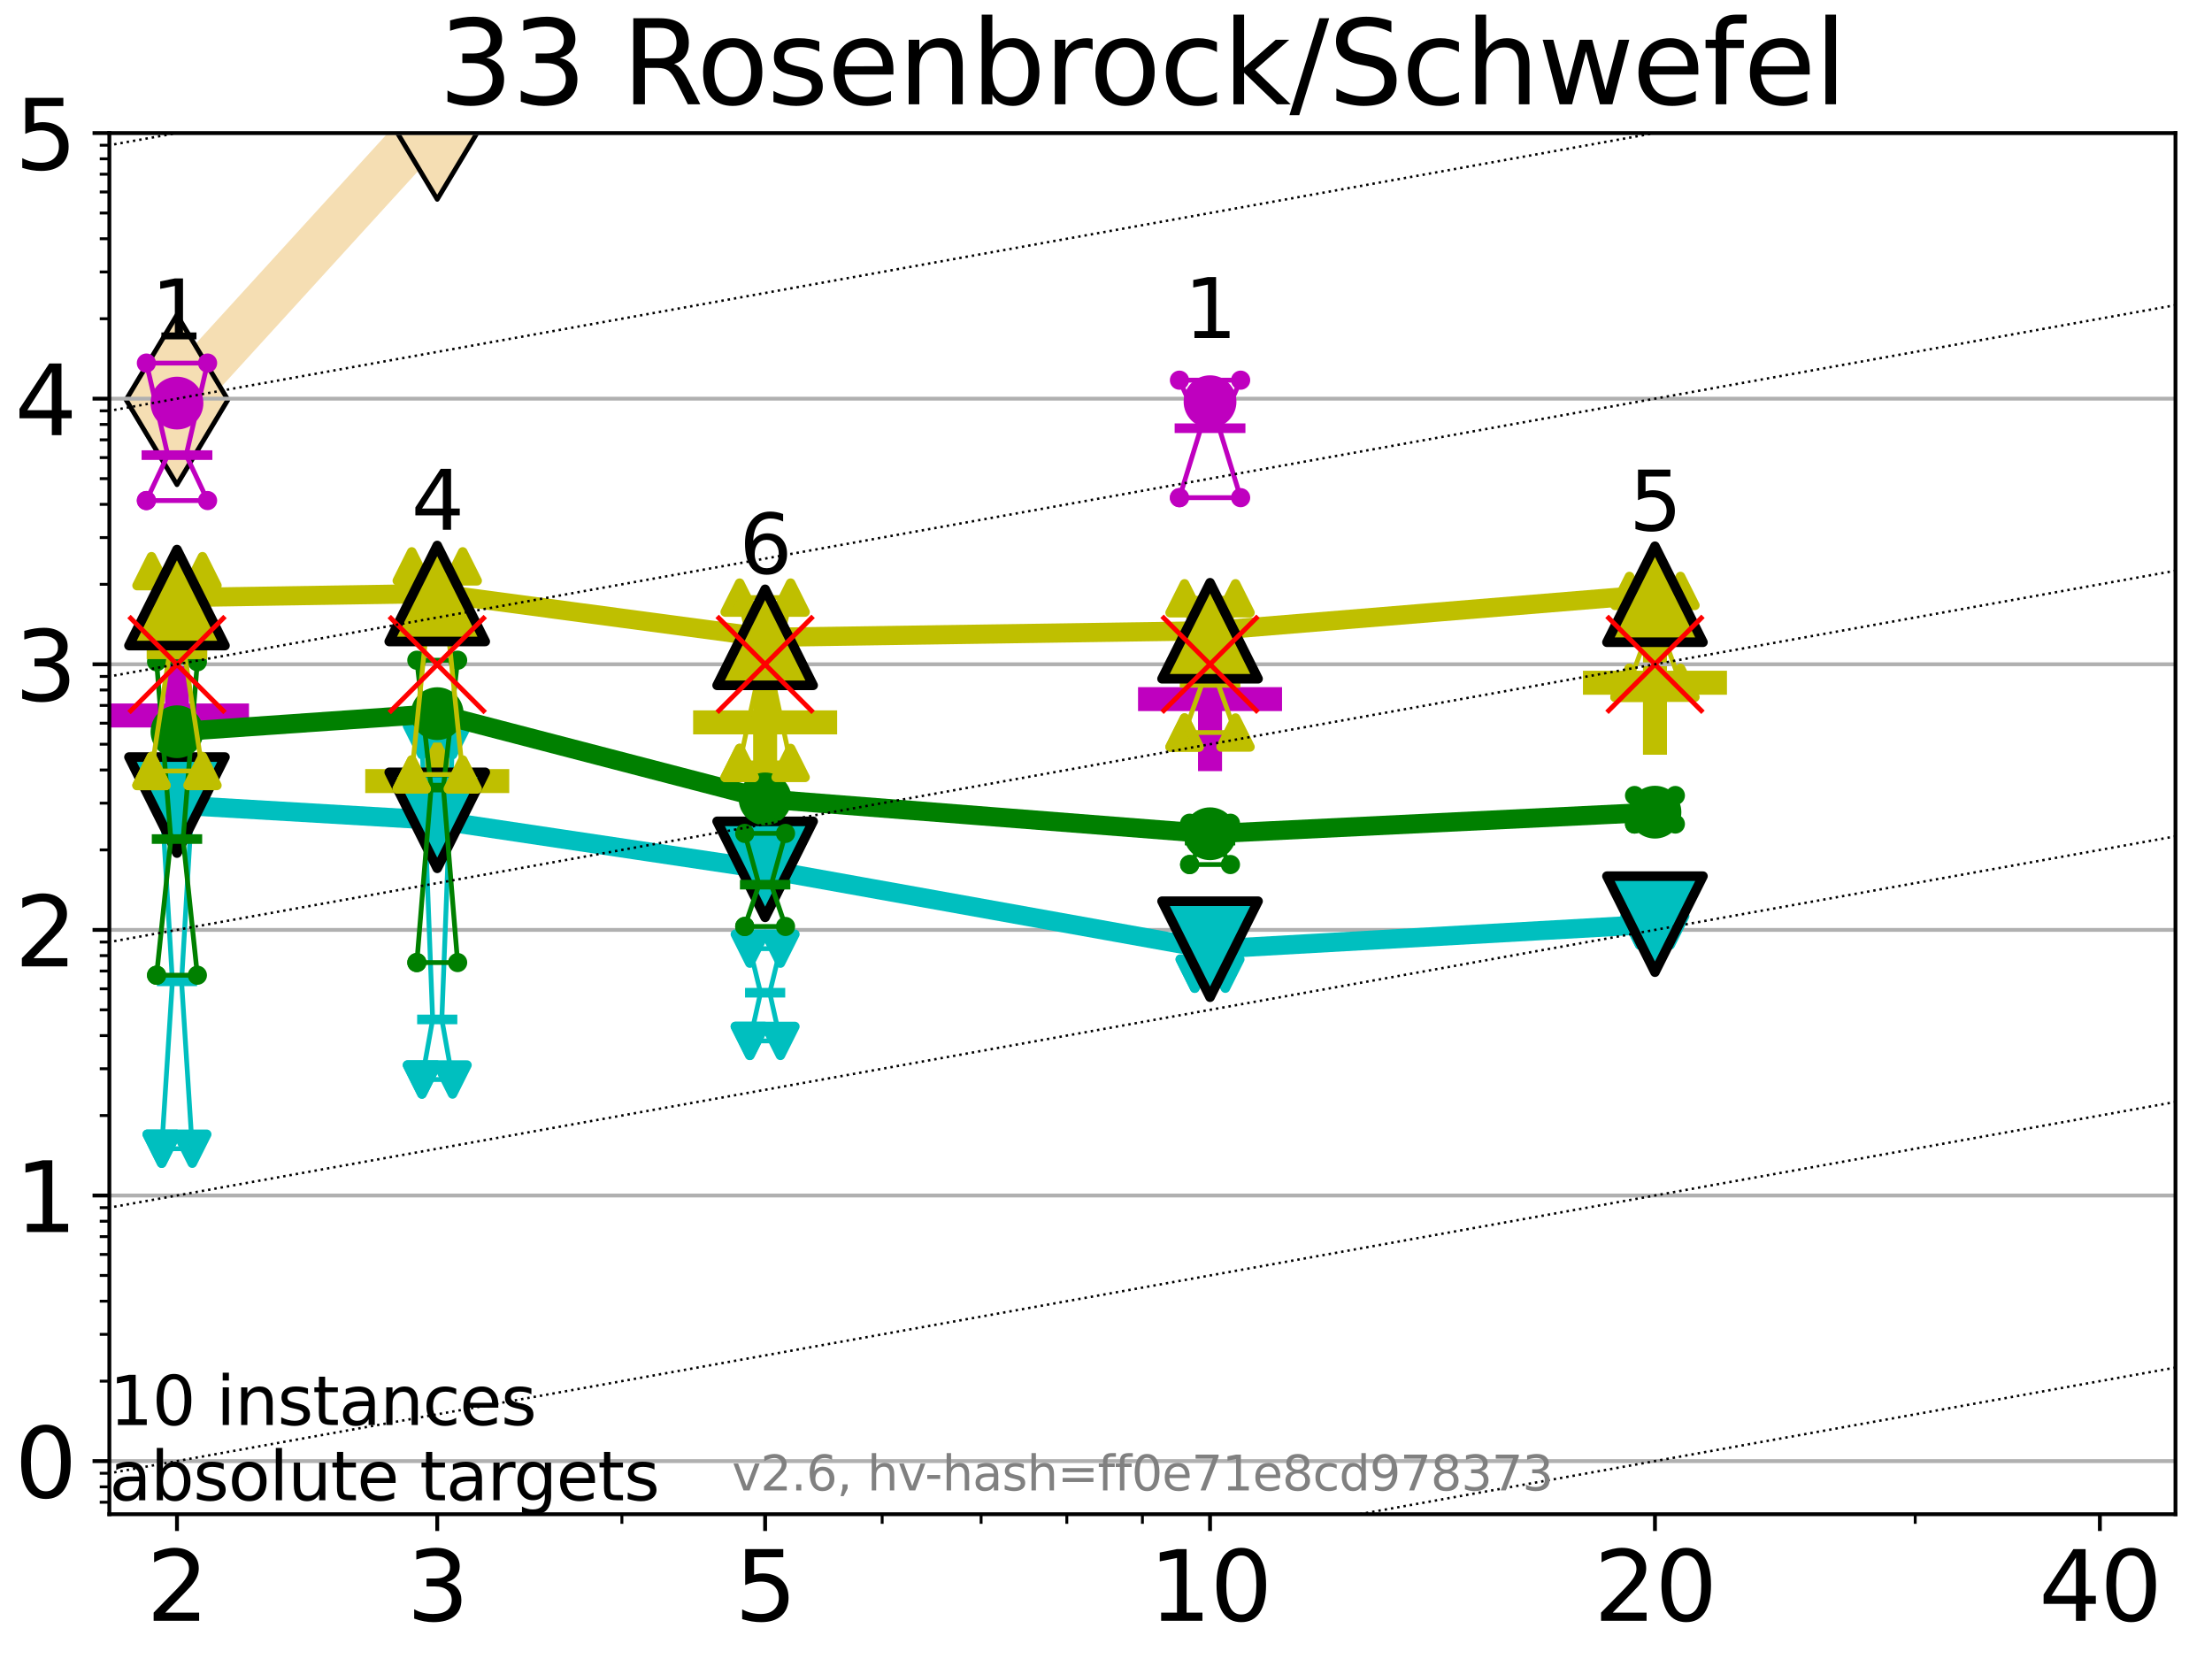 <?xml version="1.0" encoding="utf-8" standalone="no"?>
<!DOCTYPE svg PUBLIC "-//W3C//DTD SVG 1.1//EN"
  "http://www.w3.org/Graphics/SVG/1.1/DTD/svg11.dtd">
<svg xmlns:xlink="http://www.w3.org/1999/xlink" width="460.8pt" height="345.6pt" viewBox="0 0 460.8 345.6" xmlns="http://www.w3.org/2000/svg" version="1.1">
 <defs>
  <style type="text/css">*{stroke-linejoin: round; stroke-linecap: butt}</style>
 </defs>
 <g id="figure_1">
  <g id="patch_1">
   <path d="M 0 345.6 
L 460.8 345.6 
L 460.8 0 
L 0 0 
z
" style="fill: #ffffff"/>
  </g>
  <g id="axes_1">
   <g id="patch_2">
    <path d="M 22.78 315.44 
L 453.192 315.44 
L 453.192 27.72 
L 22.78 27.72 
z
" style="fill: #ffffff"/>
   </g>
   <g id="line2d_1">
    <path d="M 36.868 83.286 
L 91.085 23.846 
L 131.492 -1 
" clip-path="url(#pae4fc815d6)" style="fill: none; stroke: #f5deb3; stroke-width: 10; stroke-linecap: square"/>
    <defs>
     <path id="m21e2765fbe" d="M -0 17.678 
L 10.607 0 
L 0 -17.678 
L -10.607 -0 
z
" style="stroke: #000000; stroke-linejoin: miter"/>
    </defs>
    <g clip-path="url(#pae4fc815d6)">
     <use xlink:href="#m21e2765fbe" x="36.868" y="83.286" style="fill: #f5deb3; stroke: #000000; stroke-linejoin: miter"/>
     <use xlink:href="#m21e2765fbe" x="91.085" y="23.846" style="fill: #f5deb3; stroke: #000000; stroke-linejoin: miter"/>
     <use xlink:href="#m21e2765fbe" x="131.492" y="-1" style="fill: #f5deb3; stroke: #000000; stroke-linejoin: miter"/>
    </g>
   </g>
   <g id="line2d_2">
    <defs>
     <path id="m851aa10789" d="M -15 0 
L 15 0 
M 0 15 
L 0 -15 
" style="stroke: #bf00bf; stroke-width: 5"/>
    </defs>
    <g clip-path="url(#pae4fc815d6)">
     <use xlink:href="#m851aa10789" x="36.868" y="149.05" style="fill: #bf00bf; stroke: #bf00bf; stroke-width: 5"/>
    </g>
   </g>
   <g id="line2d_3">
    <defs>
     <path id="m7c55ab8121" d="M -15 0 
L 15 0 
M 0 15 
L 0 -15 
" style="stroke: #bfbf00; stroke-width: 5"/>
    </defs>
    <g clip-path="url(#pae4fc815d6)">
     <use xlink:href="#m7c55ab8121" x="159.39" y="150.485" style="fill: #bfbf00; stroke: #bfbf00; stroke-width: 5"/>
    </g>
   </g>
   <g id="line2d_4">
    <g clip-path="url(#pae4fc815d6)">
     <use xlink:href="#m7c55ab8121" x="91.085" y="162.71" style="fill: #bfbf00; stroke: #bfbf00; stroke-width: 5"/>
    </g>
   </g>
   <g id="line2d_5">
    <g clip-path="url(#pae4fc815d6)">
     <use xlink:href="#m851aa10789" x="252.074" y="145.637" style="fill: #bf00bf; stroke: #bf00bf; stroke-width: 5"/>
    </g>
   </g>
   <g id="line2d_6">
    <g clip-path="url(#pae4fc815d6)">
     <use xlink:href="#m7c55ab8121" x="344.758" y="142.223" style="fill: #bfbf00; stroke: #bfbf00; stroke-width: 5"/>
    </g>
   </g>
   <g id="matplotlib.axis_1">
    <g id="xtick_1">
     <g id="line2d_7">
      <defs>
       <path id="mc6f6b325f0" d="M 0 0 
L 0 3.5 
" style="stroke: #000000; stroke-width: 0.8"/>
      </defs>
      <g>
       <use xlink:href="#mc6f6b325f0" x="36.868" y="315.44" style="stroke: #000000; stroke-width: 0.8"/>
      </g>
     </g>
     <g id="text_1">
      <!-- 2 -->
      <g transform="translate(30.506 337.637) scale(0.2 -0.2)">
       <defs>
        <path id="DejaVuSans-32" d="M 1228 531 
L 3431 531 
L 3431 0 
L 469 0 
L 469 531 
Q 828 903 1448 1529 
Q 2069 2156 2228 2338 
Q 2531 2678 2651 2914 
Q 2772 3150 2772 3378 
Q 2772 3750 2511 3984 
Q 2250 4219 1831 4219 
Q 1534 4219 1204 4116 
Q 875 4013 500 3803 
L 500 4441 
Q 881 4594 1212 4672 
Q 1544 4750 1819 4750 
Q 2544 4750 2975 4387 
Q 3406 4025 3406 3419 
Q 3406 3131 3298 2873 
Q 3191 2616 2906 2266 
Q 2828 2175 2409 1742 
Q 1991 1309 1228 531 
z
" transform="scale(0.016)"/>
       </defs>
       <use xlink:href="#DejaVuSans-32"/>
      </g>
     </g>
    </g>
    <g id="xtick_2">
     <g id="line2d_8">
      <g>
       <use xlink:href="#mc6f6b325f0" x="91.085" y="315.44" style="stroke: #000000; stroke-width: 0.8"/>
      </g>
     </g>
     <g id="text_2">
      <!-- 3 -->
      <g transform="translate(84.723 337.637) scale(0.2 -0.2)">
       <defs>
        <path id="DejaVuSans-33" d="M 2597 2516 
Q 3050 2419 3304 2112 
Q 3559 1806 3559 1356 
Q 3559 666 3084 287 
Q 2609 -91 1734 -91 
Q 1441 -91 1130 -33 
Q 819 25 488 141 
L 488 750 
Q 750 597 1062 519 
Q 1375 441 1716 441 
Q 2309 441 2620 675 
Q 2931 909 2931 1356 
Q 2931 1769 2642 2001 
Q 2353 2234 1838 2234 
L 1294 2234 
L 1294 2753 
L 1863 2753 
Q 2328 2753 2575 2939 
Q 2822 3125 2822 3475 
Q 2822 3834 2567 4026 
Q 2313 4219 1838 4219 
Q 1578 4219 1281 4162 
Q 984 4106 628 3988 
L 628 4550 
Q 988 4650 1302 4700 
Q 1616 4750 1894 4750 
Q 2613 4750 3031 4423 
Q 3450 4097 3450 3541 
Q 3450 3153 3228 2886 
Q 3006 2619 2597 2516 
z
" transform="scale(0.016)"/>
       </defs>
       <use xlink:href="#DejaVuSans-33"/>
      </g>
     </g>
    </g>
    <g id="xtick_3">
     <g id="line2d_9">
      <g>
       <use xlink:href="#mc6f6b325f0" x="159.39" y="315.44" style="stroke: #000000; stroke-width: 0.8"/>
      </g>
     </g>
     <g id="text_3">
      <!-- 5 -->
      <g transform="translate(153.028 337.637) scale(0.2 -0.2)">
       <defs>
        <path id="DejaVuSans-35" d="M 691 4666 
L 3169 4666 
L 3169 4134 
L 1269 4134 
L 1269 2991 
Q 1406 3038 1543 3061 
Q 1681 3084 1819 3084 
Q 2600 3084 3056 2656 
Q 3513 2228 3513 1497 
Q 3513 744 3044 326 
Q 2575 -91 1722 -91 
Q 1428 -91 1123 -41 
Q 819 9 494 109 
L 494 744 
Q 775 591 1075 516 
Q 1375 441 1709 441 
Q 2250 441 2565 725 
Q 2881 1009 2881 1497 
Q 2881 1984 2565 2268 
Q 2250 2553 1709 2553 
Q 1456 2553 1204 2497 
Q 953 2441 691 2322 
L 691 4666 
z
" transform="scale(0.016)"/>
       </defs>
       <use xlink:href="#DejaVuSans-35"/>
      </g>
     </g>
    </g>
    <g id="xtick_4">
     <g id="line2d_10">
      <g>
       <use xlink:href="#mc6f6b325f0" x="252.074" y="315.44" style="stroke: #000000; stroke-width: 0.8"/>
      </g>
     </g>
     <g id="text_4">
      <!-- 10 -->
      <g transform="translate(239.349 337.637) scale(0.2 -0.2)">
       <defs>
        <path id="DejaVuSans-31" d="M 794 531 
L 1825 531 
L 1825 4091 
L 703 3866 
L 703 4441 
L 1819 4666 
L 2450 4666 
L 2450 531 
L 3481 531 
L 3481 0 
L 794 0 
L 794 531 
z
" transform="scale(0.016)"/>
        <path id="DejaVuSans-30" d="M 2034 4250 
Q 1547 4250 1301 3770 
Q 1056 3291 1056 2328 
Q 1056 1369 1301 889 
Q 1547 409 2034 409 
Q 2525 409 2770 889 
Q 3016 1369 3016 2328 
Q 3016 3291 2770 3770 
Q 2525 4250 2034 4250 
z
M 2034 4750 
Q 2819 4750 3233 4129 
Q 3647 3509 3647 2328 
Q 3647 1150 3233 529 
Q 2819 -91 2034 -91 
Q 1250 -91 836 529 
Q 422 1150 422 2328 
Q 422 3509 836 4129 
Q 1250 4750 2034 4750 
z
" transform="scale(0.016)"/>
       </defs>
       <use xlink:href="#DejaVuSans-31"/>
       <use xlink:href="#DejaVuSans-30" x="63.623"/>
      </g>
     </g>
    </g>
    <g id="xtick_5">
     <g id="line2d_11">
      <g>
       <use xlink:href="#mc6f6b325f0" x="344.758" y="315.44" style="stroke: #000000; stroke-width: 0.8"/>
      </g>
     </g>
     <g id="text_5">
      <!-- 20 -->
      <g transform="translate(332.033 337.637) scale(0.2 -0.2)">
       <use xlink:href="#DejaVuSans-32"/>
       <use xlink:href="#DejaVuSans-30" x="63.623"/>
      </g>
     </g>
    </g>
    <g id="xtick_6">
     <g id="line2d_12">
      <g>
       <use xlink:href="#mc6f6b325f0" x="437.443" y="315.44" style="stroke: #000000; stroke-width: 0.8"/>
      </g>
     </g>
     <g id="text_6">
      <!-- 40 -->
      <g transform="translate(424.718 337.637) scale(0.2 -0.2)">
       <defs>
        <path id="DejaVuSans-34" d="M 2419 4116 
L 825 1625 
L 2419 1625 
L 2419 4116 
z
M 2253 4666 
L 3047 4666 
L 3047 1625 
L 3713 1625 
L 3713 1100 
L 3047 1100 
L 3047 0 
L 2419 0 
L 2419 1100 
L 313 1100 
L 313 1709 
L 2253 4666 
z
" transform="scale(0.016)"/>
       </defs>
       <use xlink:href="#DejaVuSans-34"/>
       <use xlink:href="#DejaVuSans-30" x="63.623"/>
      </g>
     </g>
    </g>
    <g id="xtick_7">
     <g id="line2d_13">
      <defs>
       <path id="md6ba84f0e2" d="M 0 0 
L 0 2 
" style="stroke: #000000; stroke-width: 0.6"/>
      </defs>
      <g>
       <use xlink:href="#md6ba84f0e2" x="129.552" y="315.44" style="stroke: #000000; stroke-width: 0.6"/>
      </g>
     </g>
    </g>
    <g id="xtick_8">
     <g id="line2d_14">
      <g>
       <use xlink:href="#md6ba84f0e2" x="183.769" y="315.44" style="stroke: #000000; stroke-width: 0.6"/>
      </g>
     </g>
    </g>
    <g id="xtick_9">
     <g id="line2d_15">
      <g>
       <use xlink:href="#md6ba84f0e2" x="204.381" y="315.44" style="stroke: #000000; stroke-width: 0.6"/>
      </g>
     </g>
    </g>
    <g id="xtick_10">
     <g id="line2d_16">
      <g>
       <use xlink:href="#md6ba84f0e2" x="222.237" y="315.44" style="stroke: #000000; stroke-width: 0.6"/>
      </g>
     </g>
    </g>
    <g id="xtick_11">
     <g id="line2d_17">
      <g>
       <use xlink:href="#md6ba84f0e2" x="237.986" y="315.44" style="stroke: #000000; stroke-width: 0.6"/>
      </g>
     </g>
    </g>
    <g id="xtick_12">
     <g id="line2d_18">
      <g>
       <use xlink:href="#md6ba84f0e2" x="398.975" y="315.44" style="stroke: #000000; stroke-width: 0.6"/>
      </g>
     </g>
    </g>
   </g>
   <g id="matplotlib.axis_2">
    <g id="ytick_1">
     <g id="line2d_19">
      <path d="M 22.78 304.374 
L 453.192 304.374 
" clip-path="url(#pae4fc815d6)" style="fill: none; stroke: #b0b0b0; stroke-width: 0.8; stroke-linecap: square"/>
     </g>
     <g id="line2d_20">
      <defs>
       <path id="m6acb464cb9" d="M 0 0 
L -3.5 0 
" style="stroke: #000000; stroke-width: 0.8"/>
      </defs>
      <g>
       <use xlink:href="#m6acb464cb9" x="22.78" y="304.374" style="stroke: #000000; stroke-width: 0.8"/>
      </g>
     </g>
     <g id="text_7">
      <!-- 0 -->
      <g transform="translate(3.055 311.972) scale(0.2 -0.2)">
       <use xlink:href="#DejaVuSans-30"/>
      </g>
     </g>
    </g>
    <g id="ytick_2">
     <g id="line2d_21">
      <path d="M 22.78 249.043 
L 453.192 249.043 
" clip-path="url(#pae4fc815d6)" style="fill: none; stroke: #b0b0b0; stroke-width: 0.8; stroke-linecap: square"/>
     </g>
     <g id="line2d_22">
      <g>
       <use xlink:href="#m6acb464cb9" x="22.78" y="249.043" style="stroke: #000000; stroke-width: 0.8"/>
      </g>
     </g>
     <g id="text_8">
      <!-- 1 -->
      <g transform="translate(3.055 256.642) scale(0.2 -0.2)">
       <use xlink:href="#DejaVuSans-31"/>
      </g>
     </g>
    </g>
    <g id="ytick_3">
     <g id="line2d_23">
      <path d="M 22.78 193.712 
L 453.192 193.712 
" clip-path="url(#pae4fc815d6)" style="fill: none; stroke: #b0b0b0; stroke-width: 0.8; stroke-linecap: square"/>
     </g>
     <g id="line2d_24">
      <g>
       <use xlink:href="#m6acb464cb9" x="22.78" y="193.712" style="stroke: #000000; stroke-width: 0.8"/>
      </g>
     </g>
     <g id="text_9">
      <!-- 2 -->
      <g transform="translate(3.055 201.311) scale(0.2 -0.2)">
       <use xlink:href="#DejaVuSans-32"/>
      </g>
     </g>
    </g>
    <g id="ytick_4">
     <g id="line2d_25">
      <path d="M 22.78 138.382 
L 453.192 138.382 
" clip-path="url(#pae4fc815d6)" style="fill: none; stroke: #b0b0b0; stroke-width: 0.8; stroke-linecap: square"/>
     </g>
     <g id="line2d_26">
      <g>
       <use xlink:href="#m6acb464cb9" x="22.78" y="138.382" style="stroke: #000000; stroke-width: 0.8"/>
      </g>
     </g>
     <g id="text_10">
      <!-- 3 -->
      <g transform="translate(3.055 145.98) scale(0.2 -0.2)">
       <use xlink:href="#DejaVuSans-33"/>
      </g>
     </g>
    </g>
    <g id="ytick_5">
     <g id="line2d_27">
      <path d="M 22.78 83.051 
L 453.192 83.051 
" clip-path="url(#pae4fc815d6)" style="fill: none; stroke: #b0b0b0; stroke-width: 0.8; stroke-linecap: square"/>
     </g>
     <g id="line2d_28">
      <g>
       <use xlink:href="#m6acb464cb9" x="22.78" y="83.051" style="stroke: #000000; stroke-width: 0.8"/>
      </g>
     </g>
     <g id="text_11">
      <!-- 4 -->
      <g transform="translate(3.055 90.649) scale(0.2 -0.2)">
       <use xlink:href="#DejaVuSans-34"/>
      </g>
     </g>
    </g>
    <g id="ytick_6">
     <g id="line2d_29">
      <path d="M 22.78 27.72 
L 453.192 27.72 
" clip-path="url(#pae4fc815d6)" style="fill: none; stroke: #b0b0b0; stroke-width: 0.8; stroke-linecap: square"/>
     </g>
     <g id="line2d_30">
      <g>
       <use xlink:href="#m6acb464cb9" x="22.78" y="27.72" style="stroke: #000000; stroke-width: 0.8"/>
      </g>
     </g>
     <g id="text_12">
      <!-- 5 -->
      <g transform="translate(3.055 35.318) scale(0.2 -0.2)">
       <use xlink:href="#DejaVuSans-35"/>
      </g>
     </g>
    </g>
    <g id="ytick_7">
     <g id="line2d_31">
      <defs>
       <path id="m951f797931" d="M 0 0 
L -2 0 
" style="stroke: #000000; stroke-width: 0.6"/>
      </defs>
      <g>
       <use xlink:href="#m951f797931" x="22.78" y="312.945" style="stroke: #000000; stroke-width: 0.6"/>
      </g>
     </g>
    </g>
    <g id="ytick_8">
     <g id="line2d_32">
      <g>
       <use xlink:href="#m951f797931" x="22.78" y="309.736" style="stroke: #000000; stroke-width: 0.6"/>
      </g>
     </g>
    </g>
    <g id="ytick_9">
     <g id="line2d_33">
      <g>
       <use xlink:href="#m951f797931" x="22.78" y="306.906" style="stroke: #000000; stroke-width: 0.6"/>
      </g>
     </g>
    </g>
    <g id="ytick_10">
     <g id="line2d_34">
      <g>
       <use xlink:href="#m951f797931" x="22.78" y="287.718" style="stroke: #000000; stroke-width: 0.6"/>
      </g>
     </g>
    </g>
    <g id="ytick_11">
     <g id="line2d_35">
      <g>
       <use xlink:href="#m951f797931" x="22.78" y="277.974" style="stroke: #000000; stroke-width: 0.6"/>
      </g>
     </g>
    </g>
    <g id="ytick_12">
     <g id="line2d_36">
      <g>
       <use xlink:href="#m951f797931" x="22.78" y="271.061" style="stroke: #000000; stroke-width: 0.6"/>
      </g>
     </g>
    </g>
    <g id="ytick_13">
     <g id="line2d_37">
      <g>
       <use xlink:href="#m951f797931" x="22.78" y="265.699" style="stroke: #000000; stroke-width: 0.6"/>
      </g>
     </g>
    </g>
    <g id="ytick_14">
     <g id="line2d_38">
      <g>
       <use xlink:href="#m951f797931" x="22.78" y="261.318" style="stroke: #000000; stroke-width: 0.6"/>
      </g>
     </g>
    </g>
    <g id="ytick_15">
     <g id="line2d_39">
      <g>
       <use xlink:href="#m951f797931" x="22.78" y="257.614" style="stroke: #000000; stroke-width: 0.6"/>
      </g>
     </g>
    </g>
    <g id="ytick_16">
     <g id="line2d_40">
      <g>
       <use xlink:href="#m951f797931" x="22.78" y="254.405" style="stroke: #000000; stroke-width: 0.6"/>
      </g>
     </g>
    </g>
    <g id="ytick_17">
     <g id="line2d_41">
      <g>
       <use xlink:href="#m951f797931" x="22.78" y="251.575" style="stroke: #000000; stroke-width: 0.6"/>
      </g>
     </g>
    </g>
    <g id="ytick_18">
     <g id="line2d_42">
      <g>
       <use xlink:href="#m951f797931" x="22.78" y="232.387" style="stroke: #000000; stroke-width: 0.6"/>
      </g>
     </g>
    </g>
    <g id="ytick_19">
     <g id="line2d_43">
      <g>
       <use xlink:href="#m951f797931" x="22.78" y="222.644" style="stroke: #000000; stroke-width: 0.6"/>
      </g>
     </g>
    </g>
    <g id="ytick_20">
     <g id="line2d_44">
      <g>
       <use xlink:href="#m951f797931" x="22.78" y="215.731" style="stroke: #000000; stroke-width: 0.6"/>
      </g>
     </g>
    </g>
    <g id="ytick_21">
     <g id="line2d_45">
      <g>
       <use xlink:href="#m951f797931" x="22.78" y="210.369" style="stroke: #000000; stroke-width: 0.6"/>
      </g>
     </g>
    </g>
    <g id="ytick_22">
     <g id="line2d_46">
      <g>
       <use xlink:href="#m951f797931" x="22.78" y="205.987" style="stroke: #000000; stroke-width: 0.6"/>
      </g>
     </g>
    </g>
    <g id="ytick_23">
     <g id="line2d_47">
      <g>
       <use xlink:href="#m951f797931" x="22.78" y="202.283" style="stroke: #000000; stroke-width: 0.6"/>
      </g>
     </g>
    </g>
    <g id="ytick_24">
     <g id="line2d_48">
      <g>
       <use xlink:href="#m951f797931" x="22.78" y="199.074" style="stroke: #000000; stroke-width: 0.6"/>
      </g>
     </g>
    </g>
    <g id="ytick_25">
     <g id="line2d_49">
      <g>
       <use xlink:href="#m951f797931" x="22.78" y="196.244" style="stroke: #000000; stroke-width: 0.6"/>
      </g>
     </g>
    </g>
    <g id="ytick_26">
     <g id="line2d_50">
      <g>
       <use xlink:href="#m951f797931" x="22.78" y="177.056" style="stroke: #000000; stroke-width: 0.6"/>
      </g>
     </g>
    </g>
    <g id="ytick_27">
     <g id="line2d_51">
      <g>
       <use xlink:href="#m951f797931" x="22.78" y="167.313" style="stroke: #000000; stroke-width: 0.6"/>
      </g>
     </g>
    </g>
    <g id="ytick_28">
     <g id="line2d_52">
      <g>
       <use xlink:href="#m951f797931" x="22.78" y="160.4" style="stroke: #000000; stroke-width: 0.6"/>
      </g>
     </g>
    </g>
    <g id="ytick_29">
     <g id="line2d_53">
      <g>
       <use xlink:href="#m951f797931" x="22.78" y="155.038" style="stroke: #000000; stroke-width: 0.6"/>
      </g>
     </g>
    </g>
    <g id="ytick_30">
     <g id="line2d_54">
      <g>
       <use xlink:href="#m951f797931" x="22.78" y="150.657" style="stroke: #000000; stroke-width: 0.6"/>
      </g>
     </g>
    </g>
    <g id="ytick_31">
     <g id="line2d_55">
      <g>
       <use xlink:href="#m951f797931" x="22.78" y="146.952" style="stroke: #000000; stroke-width: 0.6"/>
      </g>
     </g>
    </g>
    <g id="ytick_32">
     <g id="line2d_56">
      <g>
       <use xlink:href="#m951f797931" x="22.78" y="143.744" style="stroke: #000000; stroke-width: 0.6"/>
      </g>
     </g>
    </g>
    <g id="ytick_33">
     <g id="line2d_57">
      <g>
       <use xlink:href="#m951f797931" x="22.78" y="140.913" style="stroke: #000000; stroke-width: 0.6"/>
      </g>
     </g>
    </g>
    <g id="ytick_34">
     <g id="line2d_58">
      <g>
       <use xlink:href="#m951f797931" x="22.78" y="121.725" style="stroke: #000000; stroke-width: 0.6"/>
      </g>
     </g>
    </g>
    <g id="ytick_35">
     <g id="line2d_59">
      <g>
       <use xlink:href="#m951f797931" x="22.78" y="111.982" style="stroke: #000000; stroke-width: 0.6"/>
      </g>
     </g>
    </g>
    <g id="ytick_36">
     <g id="line2d_60">
      <g>
       <use xlink:href="#m951f797931" x="22.78" y="105.069" style="stroke: #000000; stroke-width: 0.6"/>
      </g>
     </g>
    </g>
    <g id="ytick_37">
     <g id="line2d_61">
      <g>
       <use xlink:href="#m951f797931" x="22.78" y="99.707" style="stroke: #000000; stroke-width: 0.6"/>
      </g>
     </g>
    </g>
    <g id="ytick_38">
     <g id="line2d_62">
      <g>
       <use xlink:href="#m951f797931" x="22.78" y="95.326" style="stroke: #000000; stroke-width: 0.6"/>
      </g>
     </g>
    </g>
    <g id="ytick_39">
     <g id="line2d_63">
      <g>
       <use xlink:href="#m951f797931" x="22.78" y="91.622" style="stroke: #000000; stroke-width: 0.6"/>
      </g>
     </g>
    </g>
    <g id="ytick_40">
     <g id="line2d_64">
      <g>
       <use xlink:href="#m951f797931" x="22.78" y="88.413" style="stroke: #000000; stroke-width: 0.6"/>
      </g>
     </g>
    </g>
    <g id="ytick_41">
     <g id="line2d_65">
      <g>
       <use xlink:href="#m951f797931" x="22.78" y="85.583" style="stroke: #000000; stroke-width: 0.6"/>
      </g>
     </g>
    </g>
    <g id="ytick_42">
     <g id="line2d_66">
      <g>
       <use xlink:href="#m951f797931" x="22.78" y="66.395" style="stroke: #000000; stroke-width: 0.6"/>
      </g>
     </g>
    </g>
    <g id="ytick_43">
     <g id="line2d_67">
      <g>
       <use xlink:href="#m951f797931" x="22.78" y="56.651" style="stroke: #000000; stroke-width: 0.6"/>
      </g>
     </g>
    </g>
    <g id="ytick_44">
     <g id="line2d_68">
      <g>
       <use xlink:href="#m951f797931" x="22.78" y="49.738" style="stroke: #000000; stroke-width: 0.6"/>
      </g>
     </g>
    </g>
    <g id="ytick_45">
     <g id="line2d_69">
      <g>
       <use xlink:href="#m951f797931" x="22.78" y="44.376" style="stroke: #000000; stroke-width: 0.6"/>
      </g>
     </g>
    </g>
    <g id="ytick_46">
     <g id="line2d_70">
      <g>
       <use xlink:href="#m951f797931" x="22.78" y="39.995" style="stroke: #000000; stroke-width: 0.6"/>
      </g>
     </g>
    </g>
    <g id="ytick_47">
     <g id="line2d_71">
      <g>
       <use xlink:href="#m951f797931" x="22.78" y="36.291" style="stroke: #000000; stroke-width: 0.6"/>
      </g>
     </g>
    </g>
    <g id="ytick_48">
     <g id="line2d_72">
      <g>
       <use xlink:href="#m951f797931" x="22.78" y="33.082" style="stroke: #000000; stroke-width: 0.6"/>
      </g>
     </g>
    </g>
    <g id="ytick_49">
     <g id="line2d_73">
      <g>
       <use xlink:href="#m951f797931" x="22.78" y="30.252" style="stroke: #000000; stroke-width: 0.6"/>
      </g>
     </g>
    </g>
   </g>
   <g id="line2d_74">
    <path d="M 33.682 239.3 
L 35.912 204.437 
L 33.682 166.603 
L 40.054 166.603 
L 37.824 204.437 
L 40.054 239.3 
L 33.682 239.3 
" clip-path="url(#pae4fc815d6)" style="fill: none; stroke: #00bfbf; stroke-linecap: square"/>
   </g>
   <g id="line2d_75">
    <path d="M 33.682 239.3 
L 40.054 239.3 
L 40.054 166.603 
L 33.682 166.603 
L 33.682 239.3 
" clip-path="url(#pae4fc815d6)" style="fill: none"/>
    <defs>
     <path id="m896a8a8e01" d="M -0 3 
L 3 -3 
L -3 -3 
z
" style="stroke: #00bfbf; stroke-width: 2; stroke-linejoin: miter"/>
    </defs>
    <g clip-path="url(#pae4fc815d6)">
     <use xlink:href="#m896a8a8e01" x="33.682" y="239.3" style="fill: #00bfbf; stroke: #00bfbf; stroke-width: 2; stroke-linejoin: miter"/>
     <use xlink:href="#m896a8a8e01" x="40.054" y="239.3" style="fill: #00bfbf; stroke: #00bfbf; stroke-width: 2; stroke-linejoin: miter"/>
     <use xlink:href="#m896a8a8e01" x="40.054" y="166.603" style="fill: #00bfbf; stroke: #00bfbf; stroke-width: 2; stroke-linejoin: miter"/>
     <use xlink:href="#m896a8a8e01" x="33.682" y="166.603" style="fill: #00bfbf; stroke: #00bfbf; stroke-width: 2; stroke-linejoin: miter"/>
     <use xlink:href="#m896a8a8e01" x="33.682" y="239.3" style="fill: #00bfbf; stroke: #00bfbf; stroke-width: 2; stroke-linejoin: miter"/>
    </g>
   </g>
   <g id="line2d_76">
    <path d="M 33.682 204.437 
L 40.054 204.437 
" clip-path="url(#pae4fc815d6)" style="fill: none; stroke: #00bfbf; stroke-width: 2; stroke-linecap: square"/>
   </g>
   <g id="line2d_77">
    <path d="M 87.899 224.881 
L 90.129 212.372 
L 87.899 154.188 
L 94.271 154.188 
L 92.041 212.372 
L 94.271 224.881 
L 87.899 224.881 
" clip-path="url(#pae4fc815d6)" style="fill: none; stroke: #00bfbf; stroke-linecap: square"/>
   </g>
   <g id="line2d_78">
    <path d="M 87.899 224.881 
L 94.271 224.881 
L 94.271 154.188 
L 87.899 154.188 
L 87.899 224.881 
" clip-path="url(#pae4fc815d6)" style="fill: none"/>
    <g clip-path="url(#pae4fc815d6)">
     <use xlink:href="#m896a8a8e01" x="87.899" y="224.881" style="fill: #00bfbf; stroke: #00bfbf; stroke-width: 2; stroke-linejoin: miter"/>
     <use xlink:href="#m896a8a8e01" x="94.271" y="224.881" style="fill: #00bfbf; stroke: #00bfbf; stroke-width: 2; stroke-linejoin: miter"/>
     <use xlink:href="#m896a8a8e01" x="94.271" y="154.188" style="fill: #00bfbf; stroke: #00bfbf; stroke-width: 2; stroke-linejoin: miter"/>
     <use xlink:href="#m896a8a8e01" x="87.899" y="154.188" style="fill: #00bfbf; stroke: #00bfbf; stroke-width: 2; stroke-linejoin: miter"/>
     <use xlink:href="#m896a8a8e01" x="87.899" y="224.881" style="fill: #00bfbf; stroke: #00bfbf; stroke-width: 2; stroke-linejoin: miter"/>
    </g>
   </g>
   <g id="line2d_79">
    <path d="M 87.899 212.372 
L 94.271 212.372 
" clip-path="url(#pae4fc815d6)" style="fill: none; stroke: #00bfbf; stroke-width: 2; stroke-linecap: square"/>
   </g>
   <g id="line2d_80">
    <path d="M 156.204 216.837 
L 158.434 206.802 
L 156.204 197.618 
L 162.576 197.618 
L 160.346 206.802 
L 162.576 216.837 
L 156.204 216.837 
" clip-path="url(#pae4fc815d6)" style="fill: none; stroke: #00bfbf; stroke-linecap: square"/>
   </g>
   <g id="line2d_81">
    <path d="M 156.204 216.837 
L 162.576 216.837 
L 162.576 197.618 
L 156.204 197.618 
L 156.204 216.837 
" clip-path="url(#pae4fc815d6)" style="fill: none"/>
    <g clip-path="url(#pae4fc815d6)">
     <use xlink:href="#m896a8a8e01" x="156.204" y="216.837" style="fill: #00bfbf; stroke: #00bfbf; stroke-width: 2; stroke-linejoin: miter"/>
     <use xlink:href="#m896a8a8e01" x="162.576" y="216.837" style="fill: #00bfbf; stroke: #00bfbf; stroke-width: 2; stroke-linejoin: miter"/>
     <use xlink:href="#m896a8a8e01" x="162.576" y="197.618" style="fill: #00bfbf; stroke: #00bfbf; stroke-width: 2; stroke-linejoin: miter"/>
     <use xlink:href="#m896a8a8e01" x="156.204" y="197.618" style="fill: #00bfbf; stroke: #00bfbf; stroke-width: 2; stroke-linejoin: miter"/>
     <use xlink:href="#m896a8a8e01" x="156.204" y="216.837" style="fill: #00bfbf; stroke: #00bfbf; stroke-width: 2; stroke-linejoin: miter"/>
    </g>
   </g>
   <g id="line2d_82">
    <path d="M 156.204 206.802 
L 162.576 206.802 
" clip-path="url(#pae4fc815d6)" style="fill: none; stroke: #00bfbf; stroke-width: 2; stroke-linecap: square"/>
   </g>
   <g id="line2d_83">
    <path d="M 248.888 202.839 
L 251.118 196.284 
L 248.888 194.718 
L 255.26 194.718 
L 253.03 196.284 
L 255.26 202.839 
L 248.888 202.839 
" clip-path="url(#pae4fc815d6)" style="fill: none; stroke: #00bfbf; stroke-linecap: square"/>
   </g>
   <g id="line2d_84">
    <path d="M 248.888 202.839 
L 255.26 202.839 
L 255.26 194.718 
L 248.888 194.718 
L 248.888 202.839 
" clip-path="url(#pae4fc815d6)" style="fill: none"/>
    <g clip-path="url(#pae4fc815d6)">
     <use xlink:href="#m896a8a8e01" x="248.888" y="202.839" style="fill: #00bfbf; stroke: #00bfbf; stroke-width: 2; stroke-linejoin: miter"/>
     <use xlink:href="#m896a8a8e01" x="255.26" y="202.839" style="fill: #00bfbf; stroke: #00bfbf; stroke-width: 2; stroke-linejoin: miter"/>
     <use xlink:href="#m896a8a8e01" x="255.26" y="194.718" style="fill: #00bfbf; stroke: #00bfbf; stroke-width: 2; stroke-linejoin: miter"/>
     <use xlink:href="#m896a8a8e01" x="248.888" y="194.718" style="fill: #00bfbf; stroke: #00bfbf; stroke-width: 2; stroke-linejoin: miter"/>
     <use xlink:href="#m896a8a8e01" x="248.888" y="202.839" style="fill: #00bfbf; stroke: #00bfbf; stroke-width: 2; stroke-linejoin: miter"/>
    </g>
   </g>
   <g id="line2d_85">
    <path d="M 248.888 196.284 
L 255.26 196.284 
" clip-path="url(#pae4fc815d6)" style="fill: none; stroke: #00bfbf; stroke-width: 2; stroke-linecap: square"/>
   </g>
   <g id="line2d_86">
    <path d="M 341.572 193.821 
L 343.803 192.973 
L 341.572 189.522 
L 347.945 189.522 
L 345.714 192.973 
L 347.945 193.821 
L 341.572 193.821 
" clip-path="url(#pae4fc815d6)" style="fill: none; stroke: #00bfbf; stroke-linecap: square"/>
   </g>
   <g id="line2d_87">
    <path d="M 341.572 193.821 
L 347.945 193.821 
L 347.945 189.522 
L 341.572 189.522 
L 341.572 193.821 
" clip-path="url(#pae4fc815d6)" style="fill: none"/>
    <g clip-path="url(#pae4fc815d6)">
     <use xlink:href="#m896a8a8e01" x="341.572" y="193.821" style="fill: #00bfbf; stroke: #00bfbf; stroke-width: 2; stroke-linejoin: miter"/>
     <use xlink:href="#m896a8a8e01" x="347.945" y="193.821" style="fill: #00bfbf; stroke: #00bfbf; stroke-width: 2; stroke-linejoin: miter"/>
     <use xlink:href="#m896a8a8e01" x="347.945" y="189.522" style="fill: #00bfbf; stroke: #00bfbf; stroke-width: 2; stroke-linejoin: miter"/>
     <use xlink:href="#m896a8a8e01" x="341.572" y="189.522" style="fill: #00bfbf; stroke: #00bfbf; stroke-width: 2; stroke-linejoin: miter"/>
     <use xlink:href="#m896a8a8e01" x="341.572" y="193.821" style="fill: #00bfbf; stroke: #00bfbf; stroke-width: 2; stroke-linejoin: miter"/>
    </g>
   </g>
   <g id="line2d_88">
    <path d="M 341.572 192.973 
L 347.945 192.973 
" clip-path="url(#pae4fc815d6)" style="fill: none; stroke: #00bfbf; stroke-width: 2; stroke-linecap: square"/>
   </g>
   <g id="line2d_89">
    <path d="M 36.868 167.712 
L 91.085 170.887 
" clip-path="url(#pae4fc815d6)" style="fill: none; stroke: #00bfbf; stroke-width: 4; stroke-linecap: square"/>
   </g>
   <g id="line2d_90">
    <path d="M 91.085 170.887 
L 159.39 181.1 
" clip-path="url(#pae4fc815d6)" style="fill: none; stroke: #00bfbf; stroke-width: 4; stroke-linecap: square"/>
   </g>
   <g id="line2d_91">
    <path d="M 159.39 181.1 
L 252.074 197.739 
" clip-path="url(#pae4fc815d6)" style="fill: none; stroke: #00bfbf; stroke-width: 4; stroke-linecap: square"/>
   </g>
   <g id="line2d_92">
    <path d="M 252.074 197.739 
L 344.758 192.523 
" clip-path="url(#pae4fc815d6)" style="fill: none; stroke: #00bfbf; stroke-width: 4; stroke-linecap: square"/>
   </g>
   <g id="line2d_93">
    <path d="M 36.868 167.712 
L 91.085 170.887 
L 159.39 181.1 
L 252.074 197.739 
L 344.758 192.523 
" clip-path="url(#pae4fc815d6)" style="fill: none"/>
    <defs>
     <path id="m0405210edc" d="M -0 10 
L 10 -10 
L -10 -10 
z
" style="stroke: #000000; stroke-width: 2; stroke-linejoin: miter"/>
    </defs>
    <g clip-path="url(#pae4fc815d6)">
     <use xlink:href="#m0405210edc" x="36.868" y="167.712" style="fill: #00bfbf; stroke: #000000; stroke-width: 2; stroke-linejoin: miter"/>
     <use xlink:href="#m0405210edc" x="91.085" y="170.887" style="fill: #00bfbf; stroke: #000000; stroke-width: 2; stroke-linejoin: miter"/>
     <use xlink:href="#m0405210edc" x="159.39" y="181.1" style="fill: #00bfbf; stroke: #000000; stroke-width: 2; stroke-linejoin: miter"/>
     <use xlink:href="#m0405210edc" x="252.074" y="197.739" style="fill: #00bfbf; stroke: #000000; stroke-width: 2; stroke-linejoin: miter"/>
     <use xlink:href="#m0405210edc" x="344.758" y="192.523" style="fill: #00bfbf; stroke: #000000; stroke-width: 2; stroke-linejoin: miter"/>
    </g>
   </g>
   <g id="line2d_94">
    <path d="M 32.62 203.157 
L 35.594 174.793 
L 32.62 137.865 
L 41.116 137.865 
L 38.143 174.793 
L 41.116 203.157 
L 32.62 203.157 
" clip-path="url(#pae4fc815d6)" style="fill: none; stroke: #008000; stroke-linecap: square"/>
   </g>
   <g id="line2d_95">
    <path d="M 32.62 203.157 
L 41.116 203.157 
L 41.116 137.865 
L 32.62 137.865 
L 32.62 203.157 
" clip-path="url(#pae4fc815d6)" style="fill: none"/>
    <defs>
     <path id="me4bfebf4dc" d="M 0 1.5 
C 0.398 1.5 0.779 1.342 1.061 1.061 
C 1.342 0.779 1.5 0.398 1.5 0 
C 1.5 -0.398 1.342 -0.779 1.061 -1.061 
C 0.779 -1.342 0.398 -1.5 0 -1.5 
C -0.398 -1.5 -0.779 -1.342 -1.061 -1.061 
C -1.342 -0.779 -1.5 -0.398 -1.5 0 
C -1.5 0.398 -1.342 0.779 -1.061 1.061 
C -0.779 1.342 -0.398 1.5 0 1.5 
z
" style="stroke: #008000"/>
    </defs>
    <g clip-path="url(#pae4fc815d6)">
     <use xlink:href="#me4bfebf4dc" x="32.62" y="203.157" style="fill: #008000; stroke: #008000"/>
     <use xlink:href="#me4bfebf4dc" x="41.116" y="203.157" style="fill: #008000; stroke: #008000"/>
     <use xlink:href="#me4bfebf4dc" x="41.116" y="137.865" style="fill: #008000; stroke: #008000"/>
     <use xlink:href="#me4bfebf4dc" x="32.62" y="137.865" style="fill: #008000; stroke: #008000"/>
     <use xlink:href="#me4bfebf4dc" x="32.62" y="203.157" style="fill: #008000; stroke: #008000"/>
    </g>
   </g>
   <g id="line2d_96">
    <path d="M 32.62 174.793 
L 41.116 174.793 
" clip-path="url(#pae4fc815d6)" style="fill: none; stroke: #008000; stroke-width: 2; stroke-linecap: square"/>
   </g>
   <g id="line2d_97">
    <path d="M 86.837 200.519 
L 89.811 164.071 
L 86.837 137.539 
L 95.333 137.539 
L 92.359 164.071 
L 95.333 200.519 
L 86.837 200.519 
" clip-path="url(#pae4fc815d6)" style="fill: none; stroke: #008000; stroke-linecap: square"/>
   </g>
   <g id="line2d_98">
    <path d="M 86.837 200.519 
L 95.333 200.519 
L 95.333 137.539 
L 86.837 137.539 
L 86.837 200.519 
" clip-path="url(#pae4fc815d6)" style="fill: none"/>
    <g clip-path="url(#pae4fc815d6)">
     <use xlink:href="#me4bfebf4dc" x="86.837" y="200.519" style="fill: #008000; stroke: #008000"/>
     <use xlink:href="#me4bfebf4dc" x="95.333" y="200.519" style="fill: #008000; stroke: #008000"/>
     <use xlink:href="#me4bfebf4dc" x="95.333" y="137.539" style="fill: #008000; stroke: #008000"/>
     <use xlink:href="#me4bfebf4dc" x="86.837" y="137.539" style="fill: #008000; stroke: #008000"/>
     <use xlink:href="#me4bfebf4dc" x="86.837" y="200.519" style="fill: #008000; stroke: #008000"/>
    </g>
   </g>
   <g id="line2d_99">
    <path d="M 86.837 164.071 
L 95.333 164.071 
" clip-path="url(#pae4fc815d6)" style="fill: none; stroke: #008000; stroke-width: 2; stroke-linecap: square"/>
   </g>
   <g id="line2d_100">
    <path d="M 155.142 193.002 
L 158.116 184.292 
L 155.142 173.614 
L 163.638 173.614 
L 160.665 184.292 
L 163.638 193.002 
L 155.142 193.002 
" clip-path="url(#pae4fc815d6)" style="fill: none; stroke: #008000; stroke-linecap: square"/>
   </g>
   <g id="line2d_101">
    <path d="M 155.142 193.002 
L 163.638 193.002 
L 163.638 173.614 
L 155.142 173.614 
L 155.142 193.002 
" clip-path="url(#pae4fc815d6)" style="fill: none"/>
    <g clip-path="url(#pae4fc815d6)">
     <use xlink:href="#me4bfebf4dc" x="155.142" y="193.002" style="fill: #008000; stroke: #008000"/>
     <use xlink:href="#me4bfebf4dc" x="163.638" y="193.002" style="fill: #008000; stroke: #008000"/>
     <use xlink:href="#me4bfebf4dc" x="163.638" y="173.614" style="fill: #008000; stroke: #008000"/>
     <use xlink:href="#me4bfebf4dc" x="155.142" y="173.614" style="fill: #008000; stroke: #008000"/>
     <use xlink:href="#me4bfebf4dc" x="155.142" y="193.002" style="fill: #008000; stroke: #008000"/>
    </g>
   </g>
   <g id="line2d_102">
    <path d="M 155.142 184.292 
L 163.638 184.292 
" clip-path="url(#pae4fc815d6)" style="fill: none; stroke: #008000; stroke-width: 2; stroke-linecap: square"/>
   </g>
   <g id="line2d_103">
    <path d="M 247.826 180.101 
L 250.8 175.107 
L 247.826 171.493 
L 256.322 171.493 
L 253.349 175.107 
L 256.322 180.101 
L 247.826 180.101 
" clip-path="url(#pae4fc815d6)" style="fill: none; stroke: #008000; stroke-linecap: square"/>
   </g>
   <g id="line2d_104">
    <path d="M 247.826 180.101 
L 256.322 180.101 
L 256.322 171.493 
L 247.826 171.493 
L 247.826 180.101 
" clip-path="url(#pae4fc815d6)" style="fill: none"/>
    <g clip-path="url(#pae4fc815d6)">
     <use xlink:href="#me4bfebf4dc" x="247.826" y="180.101" style="fill: #008000; stroke: #008000"/>
     <use xlink:href="#me4bfebf4dc" x="256.322" y="180.101" style="fill: #008000; stroke: #008000"/>
     <use xlink:href="#me4bfebf4dc" x="256.322" y="171.493" style="fill: #008000; stroke: #008000"/>
     <use xlink:href="#me4bfebf4dc" x="247.826" y="171.493" style="fill: #008000; stroke: #008000"/>
     <use xlink:href="#me4bfebf4dc" x="247.826" y="180.101" style="fill: #008000; stroke: #008000"/>
    </g>
   </g>
   <g id="line2d_105">
    <path d="M 247.826 175.107 
L 256.322 175.107 
" clip-path="url(#pae4fc815d6)" style="fill: none; stroke: #008000; stroke-width: 2; stroke-linecap: square"/>
   </g>
   <g id="line2d_106">
    <path d="M 340.51 171.66 
L 343.484 171.044 
L 340.51 165.721 
L 349.007 165.721 
L 346.033 171.044 
L 349.007 171.66 
L 340.51 171.66 
" clip-path="url(#pae4fc815d6)" style="fill: none; stroke: #008000; stroke-linecap: square"/>
   </g>
   <g id="line2d_107">
    <path d="M 340.51 171.66 
L 349.007 171.66 
L 349.007 165.721 
L 340.51 165.721 
L 340.51 171.66 
" clip-path="url(#pae4fc815d6)" style="fill: none"/>
    <g clip-path="url(#pae4fc815d6)">
     <use xlink:href="#me4bfebf4dc" x="340.51" y="171.66" style="fill: #008000; stroke: #008000"/>
     <use xlink:href="#me4bfebf4dc" x="349.007" y="171.66" style="fill: #008000; stroke: #008000"/>
     <use xlink:href="#me4bfebf4dc" x="349.007" y="165.721" style="fill: #008000; stroke: #008000"/>
     <use xlink:href="#me4bfebf4dc" x="340.51" y="165.721" style="fill: #008000; stroke: #008000"/>
     <use xlink:href="#me4bfebf4dc" x="340.51" y="171.66" style="fill: #008000; stroke: #008000"/>
    </g>
   </g>
   <g id="line2d_108">
    <path d="M 340.51 171.044 
L 349.007 171.044 
" clip-path="url(#pae4fc815d6)" style="fill: none; stroke: #008000; stroke-width: 2; stroke-linecap: square"/>
   </g>
   <g id="line2d_109">
    <path d="M 36.868 152.434 
L 91.085 148.665 
" clip-path="url(#pae4fc815d6)" style="fill: none; stroke: #008000; stroke-width: 4; stroke-linecap: square"/>
   </g>
   <g id="line2d_110">
    <path d="M 91.085 148.665 
L 159.39 166.43 
" clip-path="url(#pae4fc815d6)" style="fill: none; stroke: #008000; stroke-width: 4; stroke-linecap: square"/>
   </g>
   <g id="line2d_111">
    <path d="M 159.39 166.43 
L 252.074 173.687 
" clip-path="url(#pae4fc815d6)" style="fill: none; stroke: #008000; stroke-width: 4; stroke-linecap: square"/>
   </g>
   <g id="line2d_112">
    <path d="M 252.074 173.687 
L 344.758 169.19 
" clip-path="url(#pae4fc815d6)" style="fill: none; stroke: #008000; stroke-width: 4; stroke-linecap: square"/>
   </g>
   <g id="line2d_113">
    <path d="M 36.868 152.434 
L 91.085 148.665 
L 159.39 166.43 
L 252.074 173.687 
L 344.758 169.19 
" clip-path="url(#pae4fc815d6)" style="fill: none"/>
    <defs>
     <path id="mdc5c4db706" d="M 0 5 
C 1.326 5 2.598 4.473 3.536 3.536 
C 4.473 2.598 5 1.326 5 0 
C 5 -1.326 4.473 -2.598 3.536 -3.536 
C 2.598 -4.473 1.326 -5 0 -5 
C -1.326 -5 -2.598 -4.473 -3.536 -3.536 
C -4.473 -2.598 -5 -1.326 -5 0 
C -5 1.326 -4.473 2.598 -3.536 3.536 
C -2.598 4.473 -1.326 5 0 5 
z
" style="stroke: #008000"/>
    </defs>
    <g clip-path="url(#pae4fc815d6)">
     <use xlink:href="#mdc5c4db706" x="36.868" y="152.434" style="fill: #008000; stroke: #008000"/>
     <use xlink:href="#mdc5c4db706" x="91.085" y="148.665" style="fill: #008000; stroke: #008000"/>
     <use xlink:href="#mdc5c4db706" x="159.39" y="166.43" style="fill: #008000; stroke: #008000"/>
     <use xlink:href="#mdc5c4db706" x="252.074" y="173.687" style="fill: #008000; stroke: #008000"/>
     <use xlink:href="#mdc5c4db706" x="344.758" y="169.19" style="fill: #008000; stroke: #008000"/>
    </g>
   </g>
   <g id="line2d_114">
    <path d="M 31.558 160.611 
L 35.275 136.311 
L 31.558 118.981 
L 42.178 118.981 
L 38.461 136.311 
L 42.178 160.611 
L 31.558 160.611 
" clip-path="url(#pae4fc815d6)" style="fill: none; stroke: #bfbf00; stroke-linecap: square"/>
   </g>
   <g id="line2d_115">
    <path d="M 31.558 160.611 
L 42.178 160.611 
L 42.178 118.981 
L 31.558 118.981 
L 31.558 160.611 
" clip-path="url(#pae4fc815d6)" style="fill: none"/>
    <defs>
     <path id="mf55bf0379f" d="M 0 -3 
L -3 3 
L 3 3 
z
" style="stroke: #bfbf00; stroke-width: 2; stroke-linejoin: miter"/>
    </defs>
    <g clip-path="url(#pae4fc815d6)">
     <use xlink:href="#mf55bf0379f" x="31.558" y="160.611" style="fill: #bfbf00; stroke: #bfbf00; stroke-width: 2; stroke-linejoin: miter"/>
     <use xlink:href="#mf55bf0379f" x="42.178" y="160.611" style="fill: #bfbf00; stroke: #bfbf00; stroke-width: 2; stroke-linejoin: miter"/>
     <use xlink:href="#mf55bf0379f" x="42.178" y="118.981" style="fill: #bfbf00; stroke: #bfbf00; stroke-width: 2; stroke-linejoin: miter"/>
     <use xlink:href="#mf55bf0379f" x="31.558" y="118.981" style="fill: #bfbf00; stroke: #bfbf00; stroke-width: 2; stroke-linejoin: miter"/>
     <use xlink:href="#mf55bf0379f" x="31.558" y="160.611" style="fill: #bfbf00; stroke: #bfbf00; stroke-width: 2; stroke-linejoin: miter"/>
    </g>
   </g>
   <g id="line2d_116">
    <path d="M 31.558 136.311 
L 42.178 136.311 
" clip-path="url(#pae4fc815d6)" style="fill: none; stroke: #bfbf00; stroke-width: 2; stroke-linecap: square"/>
   </g>
   <g id="line2d_117">
    <path d="M 85.775 161.339 
L 89.492 124.727 
L 85.775 117.98 
L 96.395 117.98 
L 92.678 124.727 
L 96.395 161.339 
L 85.775 161.339 
" clip-path="url(#pae4fc815d6)" style="fill: none; stroke: #bfbf00; stroke-linecap: square"/>
   </g>
   <g id="line2d_118">
    <path d="M 85.775 161.339 
L 96.395 161.339 
L 96.395 117.98 
L 85.775 117.98 
L 85.775 161.339 
" clip-path="url(#pae4fc815d6)" style="fill: none"/>
    <g clip-path="url(#pae4fc815d6)">
     <use xlink:href="#mf55bf0379f" x="85.775" y="161.339" style="fill: #bfbf00; stroke: #bfbf00; stroke-width: 2; stroke-linejoin: miter"/>
     <use xlink:href="#mf55bf0379f" x="96.395" y="161.339" style="fill: #bfbf00; stroke: #bfbf00; stroke-width: 2; stroke-linejoin: miter"/>
     <use xlink:href="#mf55bf0379f" x="96.395" y="117.98" style="fill: #bfbf00; stroke: #bfbf00; stroke-width: 2; stroke-linejoin: miter"/>
     <use xlink:href="#mf55bf0379f" x="85.775" y="117.98" style="fill: #bfbf00; stroke: #bfbf00; stroke-width: 2; stroke-linejoin: miter"/>
     <use xlink:href="#mf55bf0379f" x="85.775" y="161.339" style="fill: #bfbf00; stroke: #bfbf00; stroke-width: 2; stroke-linejoin: miter"/>
    </g>
   </g>
   <g id="line2d_119">
    <path d="M 85.775 124.727 
L 96.395 124.727 
" clip-path="url(#pae4fc815d6)" style="fill: none; stroke: #bfbf00; stroke-width: 2; stroke-linecap: square"/>
   </g>
   <g id="line2d_120">
    <path d="M 154.08 158.932 
L 157.797 141.634 
L 154.08 124.491 
L 164.7 124.491 
L 160.983 141.634 
L 164.7 158.932 
L 154.08 158.932 
" clip-path="url(#pae4fc815d6)" style="fill: none; stroke: #bfbf00; stroke-linecap: square"/>
   </g>
   <g id="line2d_121">
    <path d="M 154.08 158.932 
L 164.7 158.932 
L 164.7 124.491 
L 154.08 124.491 
L 154.08 158.932 
" clip-path="url(#pae4fc815d6)" style="fill: none"/>
    <g clip-path="url(#pae4fc815d6)">
     <use xlink:href="#mf55bf0379f" x="154.08" y="158.932" style="fill: #bfbf00; stroke: #bfbf00; stroke-width: 2; stroke-linejoin: miter"/>
     <use xlink:href="#mf55bf0379f" x="164.7" y="158.932" style="fill: #bfbf00; stroke: #bfbf00; stroke-width: 2; stroke-linejoin: miter"/>
     <use xlink:href="#mf55bf0379f" x="164.7" y="124.491" style="fill: #bfbf00; stroke: #bfbf00; stroke-width: 2; stroke-linejoin: miter"/>
     <use xlink:href="#mf55bf0379f" x="154.08" y="124.491" style="fill: #bfbf00; stroke: #bfbf00; stroke-width: 2; stroke-linejoin: miter"/>
     <use xlink:href="#mf55bf0379f" x="154.08" y="158.932" style="fill: #bfbf00; stroke: #bfbf00; stroke-width: 2; stroke-linejoin: miter"/>
    </g>
   </g>
   <g id="line2d_122">
    <path d="M 154.08 141.634 
L 164.7 141.634 
" clip-path="url(#pae4fc815d6)" style="fill: none; stroke: #bfbf00; stroke-width: 2; stroke-linecap: square"/>
   </g>
   <g id="line2d_123">
    <path d="M 246.764 152.595 
L 250.481 142.257 
L 246.764 124.636 
L 257.384 124.636 
L 253.667 142.257 
L 257.384 152.595 
L 246.764 152.595 
" clip-path="url(#pae4fc815d6)" style="fill: none; stroke: #bfbf00; stroke-linecap: square"/>
   </g>
   <g id="line2d_124">
    <path d="M 246.764 152.595 
L 257.384 152.595 
L 257.384 124.636 
L 246.764 124.636 
L 246.764 152.595 
" clip-path="url(#pae4fc815d6)" style="fill: none"/>
    <g clip-path="url(#pae4fc815d6)">
     <use xlink:href="#mf55bf0379f" x="246.764" y="152.595" style="fill: #bfbf00; stroke: #bfbf00; stroke-width: 2; stroke-linejoin: miter"/>
     <use xlink:href="#mf55bf0379f" x="257.384" y="152.595" style="fill: #bfbf00; stroke: #bfbf00; stroke-width: 2; stroke-linejoin: miter"/>
     <use xlink:href="#mf55bf0379f" x="257.384" y="124.636" style="fill: #bfbf00; stroke: #bfbf00; stroke-width: 2; stroke-linejoin: miter"/>
     <use xlink:href="#mf55bf0379f" x="246.764" y="124.636" style="fill: #bfbf00; stroke: #bfbf00; stroke-width: 2; stroke-linejoin: miter"/>
     <use xlink:href="#mf55bf0379f" x="246.764" y="152.595" style="fill: #bfbf00; stroke: #bfbf00; stroke-width: 2; stroke-linejoin: miter"/>
    </g>
   </g>
   <g id="line2d_125">
    <path d="M 246.764 142.257 
L 257.384 142.257 
" clip-path="url(#pae4fc815d6)" style="fill: none; stroke: #bfbf00; stroke-width: 2; stroke-linecap: square"/>
   </g>
   <g id="line2d_126">
    <path d="M 339.448 142.223 
L 343.165 131.985 
L 339.448 123.101 
L 350.069 123.101 
L 346.352 131.985 
L 350.069 142.223 
L 339.448 142.223 
" clip-path="url(#pae4fc815d6)" style="fill: none; stroke: #bfbf00; stroke-linecap: square"/>
   </g>
   <g id="line2d_127">
    <path d="M 339.448 142.223 
L 350.069 142.223 
L 350.069 123.101 
L 339.448 123.101 
L 339.448 142.223 
" clip-path="url(#pae4fc815d6)" style="fill: none"/>
    <g clip-path="url(#pae4fc815d6)">
     <use xlink:href="#mf55bf0379f" x="339.448" y="142.223" style="fill: #bfbf00; stroke: #bfbf00; stroke-width: 2; stroke-linejoin: miter"/>
     <use xlink:href="#mf55bf0379f" x="350.069" y="142.223" style="fill: #bfbf00; stroke: #bfbf00; stroke-width: 2; stroke-linejoin: miter"/>
     <use xlink:href="#mf55bf0379f" x="350.069" y="123.101" style="fill: #bfbf00; stroke: #bfbf00; stroke-width: 2; stroke-linejoin: miter"/>
     <use xlink:href="#mf55bf0379f" x="339.448" y="123.101" style="fill: #bfbf00; stroke: #bfbf00; stroke-width: 2; stroke-linejoin: miter"/>
     <use xlink:href="#mf55bf0379f" x="339.448" y="142.223" style="fill: #bfbf00; stroke: #bfbf00; stroke-width: 2; stroke-linejoin: miter"/>
    </g>
   </g>
   <g id="line2d_128">
    <path d="M 339.448 131.985 
L 350.069 131.985 
" clip-path="url(#pae4fc815d6)" style="fill: none; stroke: #bfbf00; stroke-width: 2; stroke-linecap: square"/>
   </g>
   <g id="line2d_129">
    <path d="M 36.868 124.482 
L 91.085 123.636 
" clip-path="url(#pae4fc815d6)" style="fill: none; stroke: #bfbf00; stroke-width: 4; stroke-linecap: square"/>
   </g>
   <g id="line2d_130">
    <path d="M 91.085 123.636 
L 159.39 132.766 
" clip-path="url(#pae4fc815d6)" style="fill: none; stroke: #bfbf00; stroke-width: 4; stroke-linecap: square"/>
   </g>
   <g id="line2d_131">
    <path d="M 159.39 132.766 
L 252.074 131.397 
" clip-path="url(#pae4fc815d6)" style="fill: none; stroke: #bfbf00; stroke-width: 4; stroke-linecap: square"/>
   </g>
   <g id="line2d_132">
    <path d="M 252.074 131.397 
L 344.758 123.79 
" clip-path="url(#pae4fc815d6)" style="fill: none; stroke: #bfbf00; stroke-width: 4; stroke-linecap: square"/>
   </g>
   <g id="line2d_133">
    <path d="M 36.868 124.482 
L 91.085 123.636 
L 159.39 132.766 
L 252.074 131.397 
L 344.758 123.79 
" clip-path="url(#pae4fc815d6)" style="fill: none"/>
    <defs>
     <path id="meedc4f3156" d="M 0 -10 
L -10 10 
L 10 10 
z
" style="stroke: #000000; stroke-width: 2; stroke-linejoin: miter"/>
    </defs>
    <g clip-path="url(#pae4fc815d6)">
     <use xlink:href="#meedc4f3156" x="36.868" y="124.482" style="fill: #bfbf00; stroke: #000000; stroke-width: 2; stroke-linejoin: miter"/>
     <use xlink:href="#meedc4f3156" x="91.085" y="123.636" style="fill: #bfbf00; stroke: #000000; stroke-width: 2; stroke-linejoin: miter"/>
     <use xlink:href="#meedc4f3156" x="159.39" y="132.766" style="fill: #bfbf00; stroke: #000000; stroke-width: 2; stroke-linejoin: miter"/>
     <use xlink:href="#meedc4f3156" x="252.074" y="131.397" style="fill: #bfbf00; stroke: #000000; stroke-width: 2; stroke-linejoin: miter"/>
     <use xlink:href="#meedc4f3156" x="344.758" y="123.79" style="fill: #bfbf00; stroke: #000000; stroke-width: 2; stroke-linejoin: miter"/>
    </g>
   </g>
   <g id="line2d_134">
    <path d="M 30.496 104.274 
L 34.957 94.809 
L 30.496 75.635 
L 43.24 75.635 
L 38.78 94.809 
L 43.24 104.274 
L 30.496 104.274 
" clip-path="url(#pae4fc815d6)" style="fill: none; stroke: #bf00bf; stroke-linecap: square"/>
   </g>
   <g id="line2d_135">
    <path d="M 30.496 104.274 
L 43.24 104.274 
L 43.24 75.635 
L 30.496 75.635 
L 30.496 104.274 
" clip-path="url(#pae4fc815d6)" style="fill: none"/>
    <defs>
     <path id="mb026a1739b" d="M 0 1.5 
C 0.398 1.5 0.779 1.342 1.061 1.061 
C 1.342 0.779 1.5 0.398 1.5 0 
C 1.5 -0.398 1.342 -0.779 1.061 -1.061 
C 0.779 -1.342 0.398 -1.5 0 -1.5 
C -0.398 -1.5 -0.779 -1.342 -1.061 -1.061 
C -1.342 -0.779 -1.5 -0.398 -1.5 0 
C -1.5 0.398 -1.342 0.779 -1.061 1.061 
C -0.779 1.342 -0.398 1.5 0 1.5 
z
" style="stroke: #bf00bf"/>
    </defs>
    <g clip-path="url(#pae4fc815d6)">
     <use xlink:href="#mb026a1739b" x="30.496" y="104.274" style="fill: #bf00bf; stroke: #bf00bf"/>
     <use xlink:href="#mb026a1739b" x="43.24" y="104.274" style="fill: #bf00bf; stroke: #bf00bf"/>
     <use xlink:href="#mb026a1739b" x="43.24" y="75.635" style="fill: #bf00bf; stroke: #bf00bf"/>
     <use xlink:href="#mb026a1739b" x="30.496" y="75.635" style="fill: #bf00bf; stroke: #bf00bf"/>
     <use xlink:href="#mb026a1739b" x="30.496" y="104.274" style="fill: #bf00bf; stroke: #bf00bf"/>
    </g>
   </g>
   <g id="line2d_136">
    <path d="M 30.496 94.809 
L 43.24 94.809 
" clip-path="url(#pae4fc815d6)" style="fill: none; stroke: #bf00bf; stroke-width: 2; stroke-linecap: square"/>
   </g>
   <g id="line2d_137">
    <path d="M 245.702 103.672 
L 250.163 89.209 
L 245.702 79.197 
L 258.446 79.197 
L 253.986 89.209 
L 258.446 103.672 
L 245.702 103.672 
" clip-path="url(#pae4fc815d6)" style="fill: none; stroke: #bf00bf; stroke-linecap: square"/>
   </g>
   <g id="line2d_138">
    <path d="M 245.702 103.672 
L 258.446 103.672 
L 258.446 79.197 
L 245.702 79.197 
L 245.702 103.672 
" clip-path="url(#pae4fc815d6)" style="fill: none"/>
    <g clip-path="url(#pae4fc815d6)">
     <use xlink:href="#mb026a1739b" x="245.702" y="103.672" style="fill: #bf00bf; stroke: #bf00bf"/>
     <use xlink:href="#mb026a1739b" x="258.446" y="103.672" style="fill: #bf00bf; stroke: #bf00bf"/>
     <use xlink:href="#mb026a1739b" x="258.446" y="79.197" style="fill: #bf00bf; stroke: #bf00bf"/>
     <use xlink:href="#mb026a1739b" x="245.702" y="79.197" style="fill: #bf00bf; stroke: #bf00bf"/>
     <use xlink:href="#mb026a1739b" x="245.702" y="103.672" style="fill: #bf00bf; stroke: #bf00bf"/>
    </g>
   </g>
   <g id="line2d_139">
    <path d="M 245.702 89.209 
L 258.446 89.209 
" clip-path="url(#pae4fc815d6)" style="fill: none; stroke: #bf00bf; stroke-width: 2; stroke-linecap: square"/>
   </g>
   <g id="line2d_140">
    <path d="M 36.868 83.973 
L 252.074 83.685 
" clip-path="url(#pae4fc815d6)" style="fill: none"/>
    <defs>
     <path id="ma7633837d2" d="M 0 5 
C 1.326 5 2.598 4.473 3.536 3.536 
C 4.473 2.598 5 1.326 5 0 
C 5 -1.326 4.473 -2.598 3.536 -3.536 
C 2.598 -4.473 1.326 -5 0 -5 
C -1.326 -5 -2.598 -4.473 -3.536 -3.536 
C -4.473 -2.598 -5 -1.326 -5 0 
C -5 1.326 -4.473 2.598 -3.536 3.536 
C -2.598 4.473 -1.326 5 0 5 
z
" style="stroke: #bf00bf"/>
    </defs>
    <g clip-path="url(#pae4fc815d6)">
     <use xlink:href="#ma7633837d2" x="36.868" y="83.973" style="fill: #bf00bf; stroke: #bf00bf"/>
     <use xlink:href="#ma7633837d2" x="252.074" y="83.685" style="fill: #bf00bf; stroke: #bf00bf"/>
    </g>
   </g>
   <g id="line2d_141"/>
   <g id="line2d_142"/>
   <g id="line2d_143"/>
   <g id="line2d_144"/>
   <g id="line2d_145"/>
   <g id="line2d_146">
    <defs>
     <path id="m5db8fab3e5" d="M -10 10 
L 10 -10 
M -10 -10 
L 10 10 
" style="stroke: #ff0000"/>
    </defs>
    <g clip-path="url(#pae4fc815d6)">
     <use xlink:href="#m5db8fab3e5" x="36.868" y="138.43" style="fill: #ff0000; stroke: #ff0000"/>
     <use xlink:href="#m5db8fab3e5" x="91.085" y="138.438" style="fill: #ff0000; stroke: #ff0000"/>
     <use xlink:href="#m5db8fab3e5" x="159.39" y="138.401" style="fill: #ff0000; stroke: #ff0000"/>
     <use xlink:href="#m5db8fab3e5" x="252.074" y="138.382" style="fill: #ff0000; stroke: #ff0000"/>
     <use xlink:href="#m5db8fab3e5" x="344.758" y="138.388" style="fill: #ff0000; stroke: #ff0000"/>
    </g>
   </g>
   <g id="line2d_147">
    <path d="M 109.789 346.6 
L 461.8 283.34 
" clip-path="url(#pae4fc815d6)" style="fill: none; stroke-dasharray: 0.5,0.825; stroke-dashoffset: 0; stroke: #000000; stroke-width: 0.5"/>
   </g>
   <g id="line2d_148">
    <path d="M -1 311.179 
L 461.8 228.01 
" clip-path="url(#pae4fc815d6)" style="fill: none; stroke-dasharray: 0.5,0.825; stroke-dashoffset: 0; stroke: #000000; stroke-width: 0.5"/>
   </g>
   <g id="line2d_149">
    <path d="M -1 255.848 
L 461.8 172.679 
" clip-path="url(#pae4fc815d6)" style="fill: none; stroke-dasharray: 0.5,0.825; stroke-dashoffset: 0; stroke: #000000; stroke-width: 0.5"/>
   </g>
   <g id="line2d_150">
    <path d="M -1 200.518 
L 461.8 117.348 
" clip-path="url(#pae4fc815d6)" style="fill: none; stroke-dasharray: 0.5,0.825; stroke-dashoffset: 0; stroke: #000000; stroke-width: 0.5"/>
   </g>
   <g id="line2d_151">
    <path d="M -1 145.187 
L 461.8 62.017 
" clip-path="url(#pae4fc815d6)" style="fill: none; stroke-dasharray: 0.5,0.825; stroke-dashoffset: 0; stroke: #000000; stroke-width: 0.5"/>
   </g>
   <g id="line2d_152">
    <path d="M -1 89.856 
L 461.8 6.687 
" clip-path="url(#pae4fc815d6)" style="fill: none; stroke-dasharray: 0.5,0.825; stroke-dashoffset: 0; stroke: #000000; stroke-width: 0.5"/>
   </g>
   <g id="line2d_153">
    <path d="M -1 34.525 
L 196.682 -1 
" clip-path="url(#pae4fc815d6)" style="fill: none; stroke-dasharray: 0.5,0.825; stroke-dashoffset: 0; stroke: #000000; stroke-width: 0.5"/>
   </g>
   <g id="line2d_154">
    <path clip-path="url(#pae4fc815d6)" style="fill: none; stroke-dasharray: 0.5,0.825; stroke-dashoffset: 0; stroke: #000000; stroke-width: 0.5"/>
   </g>
   <g id="line2d_155">
    <path clip-path="url(#pae4fc815d6)" style="fill: none; stroke-dasharray: 0.5,0.825; stroke-dashoffset: 0; stroke: #000000; stroke-width: 0.5"/>
   </g>
   <g id="patch_3">
    <path d="M 22.78 315.44 
L 22.78 27.72 
" style="fill: none; stroke: #000000; stroke-width: 0.8; stroke-linejoin: miter; stroke-linecap: square"/>
   </g>
   <g id="patch_4">
    <path d="M 453.192 315.44 
L 453.192 27.72 
" style="fill: none; stroke: #000000; stroke-width: 0.8; stroke-linejoin: miter; stroke-linecap: square"/>
   </g>
   <g id="patch_5">
    <path d="M 22.78 315.44 
L 453.192 315.44 
" style="fill: none; stroke: #000000; stroke-width: 0.8; stroke-linejoin: miter; stroke-linecap: square"/>
   </g>
   <g id="patch_6">
    <path d="M 22.78 27.72 
L 453.192 27.72 
" style="fill: none; stroke: #000000; stroke-width: 0.8; stroke-linejoin: miter; stroke-linecap: square"/>
   </g>
   <g id="text_13">
    <!-- 1 -->
    <g transform="translate(31.46 70.694) scale(0.17 -0.17)">
     <use xlink:href="#DejaVuSans-31"/>
    </g>
   </g>
   <g id="text_14">
    <!-- 6 -->
    <g transform="translate(153.982 119.488) scale(0.17 -0.17)">
     <defs>
      <path id="DejaVuSans-36" d="M 2113 2584 
Q 1688 2584 1439 2293 
Q 1191 2003 1191 1497 
Q 1191 994 1439 701 
Q 1688 409 2113 409 
Q 2538 409 2786 701 
Q 3034 994 3034 1497 
Q 3034 2003 2786 2293 
Q 2538 2584 2113 2584 
z
M 3366 4563 
L 3366 3988 
Q 3128 4100 2886 4159 
Q 2644 4219 2406 4219 
Q 1781 4219 1451 3797 
Q 1122 3375 1075 2522 
Q 1259 2794 1537 2939 
Q 1816 3084 2150 3084 
Q 2853 3084 3261 2657 
Q 3669 2231 3669 1497 
Q 3669 778 3244 343 
Q 2819 -91 2113 -91 
Q 1303 -91 875 529 
Q 447 1150 447 2328 
Q 447 3434 972 4092 
Q 1497 4750 2381 4750 
Q 2619 4750 2861 4703 
Q 3103 4656 3366 4563 
z
" transform="scale(0.016)"/>
     </defs>
     <use xlink:href="#DejaVuSans-36"/>
    </g>
   </g>
   <g id="text_15">
    <!-- 4 -->
    <g transform="translate(85.677 110.357) scale(0.17 -0.17)">
     <use xlink:href="#DejaVuSans-34"/>
    </g>
   </g>
   <g id="text_16">
    <!-- 1 -->
    <g transform="translate(246.666 70.407) scale(0.17 -0.17)">
     <use xlink:href="#DejaVuSans-31"/>
    </g>
   </g>
   <g id="text_17">
    <!-- 5 -->
    <g transform="translate(339.35 110.511) scale(0.17 -0.17)">
     <use xlink:href="#DejaVuSans-35"/>
    </g>
   </g>
   <g id="text_18">
    <!-- 10 instances -->
    <g transform="translate(22.78 296.851) scale(0.14 -0.14)">
     <defs>
      <path id="DejaVuSans-20" transform="scale(0.016)"/>
      <path id="DejaVuSans-69" d="M 603 3500 
L 1178 3500 
L 1178 0 
L 603 0 
L 603 3500 
z
M 603 4863 
L 1178 4863 
L 1178 4134 
L 603 4134 
L 603 4863 
z
" transform="scale(0.016)"/>
      <path id="DejaVuSans-6e" d="M 3513 2113 
L 3513 0 
L 2938 0 
L 2938 2094 
Q 2938 2591 2744 2837 
Q 2550 3084 2163 3084 
Q 1697 3084 1428 2787 
Q 1159 2491 1159 1978 
L 1159 0 
L 581 0 
L 581 3500 
L 1159 3500 
L 1159 2956 
Q 1366 3272 1645 3428 
Q 1925 3584 2291 3584 
Q 2894 3584 3203 3211 
Q 3513 2838 3513 2113 
z
" transform="scale(0.016)"/>
      <path id="DejaVuSans-73" d="M 2834 3397 
L 2834 2853 
Q 2591 2978 2328 3040 
Q 2066 3103 1784 3103 
Q 1356 3103 1142 2972 
Q 928 2841 928 2578 
Q 928 2378 1081 2264 
Q 1234 2150 1697 2047 
L 1894 2003 
Q 2506 1872 2764 1633 
Q 3022 1394 3022 966 
Q 3022 478 2636 193 
Q 2250 -91 1575 -91 
Q 1294 -91 989 -36 
Q 684 19 347 128 
L 347 722 
Q 666 556 975 473 
Q 1284 391 1588 391 
Q 1994 391 2212 530 
Q 2431 669 2431 922 
Q 2431 1156 2273 1281 
Q 2116 1406 1581 1522 
L 1381 1569 
Q 847 1681 609 1914 
Q 372 2147 372 2553 
Q 372 3047 722 3315 
Q 1072 3584 1716 3584 
Q 2034 3584 2315 3537 
Q 2597 3491 2834 3397 
z
" transform="scale(0.016)"/>
      <path id="DejaVuSans-74" d="M 1172 4494 
L 1172 3500 
L 2356 3500 
L 2356 3053 
L 1172 3053 
L 1172 1153 
Q 1172 725 1289 603 
Q 1406 481 1766 481 
L 2356 481 
L 2356 0 
L 1766 0 
Q 1100 0 847 248 
Q 594 497 594 1153 
L 594 3053 
L 172 3053 
L 172 3500 
L 594 3500 
L 594 4494 
L 1172 4494 
z
" transform="scale(0.016)"/>
      <path id="DejaVuSans-61" d="M 2194 1759 
Q 1497 1759 1228 1600 
Q 959 1441 959 1056 
Q 959 750 1161 570 
Q 1363 391 1709 391 
Q 2188 391 2477 730 
Q 2766 1069 2766 1631 
L 2766 1759 
L 2194 1759 
z
M 3341 1997 
L 3341 0 
L 2766 0 
L 2766 531 
Q 2569 213 2275 61 
Q 1981 -91 1556 -91 
Q 1019 -91 701 211 
Q 384 513 384 1019 
Q 384 1609 779 1909 
Q 1175 2209 1959 2209 
L 2766 2209 
L 2766 2266 
Q 2766 2663 2505 2880 
Q 2244 3097 1772 3097 
Q 1472 3097 1187 3025 
Q 903 2953 641 2809 
L 641 3341 
Q 956 3463 1253 3523 
Q 1550 3584 1831 3584 
Q 2591 3584 2966 3190 
Q 3341 2797 3341 1997 
z
" transform="scale(0.016)"/>
      <path id="DejaVuSans-63" d="M 3122 3366 
L 3122 2828 
Q 2878 2963 2633 3030 
Q 2388 3097 2138 3097 
Q 1578 3097 1268 2742 
Q 959 2388 959 1747 
Q 959 1106 1268 751 
Q 1578 397 2138 397 
Q 2388 397 2633 464 
Q 2878 531 3122 666 
L 3122 134 
Q 2881 22 2623 -34 
Q 2366 -91 2075 -91 
Q 1284 -91 818 406 
Q 353 903 353 1747 
Q 353 2603 823 3093 
Q 1294 3584 2113 3584 
Q 2378 3584 2631 3529 
Q 2884 3475 3122 3366 
z
" transform="scale(0.016)"/>
      <path id="DejaVuSans-65" d="M 3597 1894 
L 3597 1613 
L 953 1613 
Q 991 1019 1311 708 
Q 1631 397 2203 397 
Q 2534 397 2845 478 
Q 3156 559 3463 722 
L 3463 178 
Q 3153 47 2828 -22 
Q 2503 -91 2169 -91 
Q 1331 -91 842 396 
Q 353 884 353 1716 
Q 353 2575 817 3079 
Q 1281 3584 2069 3584 
Q 2775 3584 3186 3129 
Q 3597 2675 3597 1894 
z
M 3022 2063 
Q 3016 2534 2758 2815 
Q 2500 3097 2075 3097 
Q 1594 3097 1305 2825 
Q 1016 2553 972 2059 
L 3022 2063 
z
" transform="scale(0.016)"/>
     </defs>
     <use xlink:href="#DejaVuSans-31"/>
     <use xlink:href="#DejaVuSans-30" x="63.623"/>
     <use xlink:href="#DejaVuSans-20" x="127.246"/>
     <use xlink:href="#DejaVuSans-69" x="159.033"/>
     <use xlink:href="#DejaVuSans-6e" x="186.816"/>
     <use xlink:href="#DejaVuSans-73" x="250.195"/>
     <use xlink:href="#DejaVuSans-74" x="302.295"/>
     <use xlink:href="#DejaVuSans-61" x="341.504"/>
     <use xlink:href="#DejaVuSans-6e" x="402.783"/>
     <use xlink:href="#DejaVuSans-63" x="466.162"/>
     <use xlink:href="#DejaVuSans-65" x="521.143"/>
     <use xlink:href="#DejaVuSans-73" x="582.666"/>
    </g>
    <!-- absolute targets -->
    <g transform="translate(22.78 312.528) scale(0.14 -0.14)">
     <defs>
      <path id="DejaVuSans-62" d="M 3116 1747 
Q 3116 2381 2855 2742 
Q 2594 3103 2138 3103 
Q 1681 3103 1420 2742 
Q 1159 2381 1159 1747 
Q 1159 1113 1420 752 
Q 1681 391 2138 391 
Q 2594 391 2855 752 
Q 3116 1113 3116 1747 
z
M 1159 2969 
Q 1341 3281 1617 3432 
Q 1894 3584 2278 3584 
Q 2916 3584 3314 3078 
Q 3713 2572 3713 1747 
Q 3713 922 3314 415 
Q 2916 -91 2278 -91 
Q 1894 -91 1617 61 
Q 1341 213 1159 525 
L 1159 0 
L 581 0 
L 581 4863 
L 1159 4863 
L 1159 2969 
z
" transform="scale(0.016)"/>
      <path id="DejaVuSans-6f" d="M 1959 3097 
Q 1497 3097 1228 2736 
Q 959 2375 959 1747 
Q 959 1119 1226 758 
Q 1494 397 1959 397 
Q 2419 397 2687 759 
Q 2956 1122 2956 1747 
Q 2956 2369 2687 2733 
Q 2419 3097 1959 3097 
z
M 1959 3584 
Q 2709 3584 3137 3096 
Q 3566 2609 3566 1747 
Q 3566 888 3137 398 
Q 2709 -91 1959 -91 
Q 1206 -91 779 398 
Q 353 888 353 1747 
Q 353 2609 779 3096 
Q 1206 3584 1959 3584 
z
" transform="scale(0.016)"/>
      <path id="DejaVuSans-6c" d="M 603 4863 
L 1178 4863 
L 1178 0 
L 603 0 
L 603 4863 
z
" transform="scale(0.016)"/>
      <path id="DejaVuSans-75" d="M 544 1381 
L 544 3500 
L 1119 3500 
L 1119 1403 
Q 1119 906 1312 657 
Q 1506 409 1894 409 
Q 2359 409 2629 706 
Q 2900 1003 2900 1516 
L 2900 3500 
L 3475 3500 
L 3475 0 
L 2900 0 
L 2900 538 
Q 2691 219 2414 64 
Q 2138 -91 1772 -91 
Q 1169 -91 856 284 
Q 544 659 544 1381 
z
M 1991 3584 
L 1991 3584 
z
" transform="scale(0.016)"/>
      <path id="DejaVuSans-72" d="M 2631 2963 
Q 2534 3019 2420 3045 
Q 2306 3072 2169 3072 
Q 1681 3072 1420 2755 
Q 1159 2438 1159 1844 
L 1159 0 
L 581 0 
L 581 3500 
L 1159 3500 
L 1159 2956 
Q 1341 3275 1631 3429 
Q 1922 3584 2338 3584 
Q 2397 3584 2469 3576 
Q 2541 3569 2628 3553 
L 2631 2963 
z
" transform="scale(0.016)"/>
      <path id="DejaVuSans-67" d="M 2906 1791 
Q 2906 2416 2648 2759 
Q 2391 3103 1925 3103 
Q 1463 3103 1205 2759 
Q 947 2416 947 1791 
Q 947 1169 1205 825 
Q 1463 481 1925 481 
Q 2391 481 2648 825 
Q 2906 1169 2906 1791 
z
M 3481 434 
Q 3481 -459 3084 -895 
Q 2688 -1331 1869 -1331 
Q 1566 -1331 1297 -1286 
Q 1028 -1241 775 -1147 
L 775 -588 
Q 1028 -725 1275 -790 
Q 1522 -856 1778 -856 
Q 2344 -856 2625 -561 
Q 2906 -266 2906 331 
L 2906 616 
Q 2728 306 2450 153 
Q 2172 0 1784 0 
Q 1141 0 747 490 
Q 353 981 353 1791 
Q 353 2603 747 3093 
Q 1141 3584 1784 3584 
Q 2172 3584 2450 3431 
Q 2728 3278 2906 2969 
L 2906 3500 
L 3481 3500 
L 3481 434 
z
" transform="scale(0.016)"/>
     </defs>
     <use xlink:href="#DejaVuSans-61"/>
     <use xlink:href="#DejaVuSans-62" x="61.279"/>
     <use xlink:href="#DejaVuSans-73" x="124.756"/>
     <use xlink:href="#DejaVuSans-6f" x="176.855"/>
     <use xlink:href="#DejaVuSans-6c" x="238.037"/>
     <use xlink:href="#DejaVuSans-75" x="265.82"/>
     <use xlink:href="#DejaVuSans-74" x="329.199"/>
     <use xlink:href="#DejaVuSans-65" x="368.408"/>
     <use xlink:href="#DejaVuSans-20" x="429.932"/>
     <use xlink:href="#DejaVuSans-74" x="461.719"/>
     <use xlink:href="#DejaVuSans-61" x="500.928"/>
     <use xlink:href="#DejaVuSans-72" x="562.207"/>
     <use xlink:href="#DejaVuSans-67" x="601.57"/>
     <use xlink:href="#DejaVuSans-65" x="665.047"/>
     <use xlink:href="#DejaVuSans-74" x="726.57"/>
     <use xlink:href="#DejaVuSans-73" x="765.779"/>
    </g>
   </g>
   <g id="text_19">
    <!-- v2.6, hv-hash=ff0e71e8cd978373 -->
    <g style="fill: #808080" transform="translate(152.491 310.483) scale(0.1 -0.1)">
     <defs>
      <path id="DejaVuSans-76" d="M 191 3500 
L 800 3500 
L 1894 563 
L 2988 3500 
L 3597 3500 
L 2284 0 
L 1503 0 
L 191 3500 
z
" transform="scale(0.016)"/>
      <path id="DejaVuSans-2e" d="M 684 794 
L 1344 794 
L 1344 0 
L 684 0 
L 684 794 
z
" transform="scale(0.016)"/>
      <path id="DejaVuSans-2c" d="M 750 794 
L 1409 794 
L 1409 256 
L 897 -744 
L 494 -744 
L 750 256 
L 750 794 
z
" transform="scale(0.016)"/>
      <path id="DejaVuSans-68" d="M 3513 2113 
L 3513 0 
L 2938 0 
L 2938 2094 
Q 2938 2591 2744 2837 
Q 2550 3084 2163 3084 
Q 1697 3084 1428 2787 
Q 1159 2491 1159 1978 
L 1159 0 
L 581 0 
L 581 4863 
L 1159 4863 
L 1159 2956 
Q 1366 3272 1645 3428 
Q 1925 3584 2291 3584 
Q 2894 3584 3203 3211 
Q 3513 2838 3513 2113 
z
" transform="scale(0.016)"/>
      <path id="DejaVuSans-2d" d="M 313 2009 
L 1997 2009 
L 1997 1497 
L 313 1497 
L 313 2009 
z
" transform="scale(0.016)"/>
      <path id="DejaVuSans-3d" d="M 678 2906 
L 4684 2906 
L 4684 2381 
L 678 2381 
L 678 2906 
z
M 678 1631 
L 4684 1631 
L 4684 1100 
L 678 1100 
L 678 1631 
z
" transform="scale(0.016)"/>
      <path id="DejaVuSans-66" d="M 2375 4863 
L 2375 4384 
L 1825 4384 
Q 1516 4384 1395 4259 
Q 1275 4134 1275 3809 
L 1275 3500 
L 2222 3500 
L 2222 3053 
L 1275 3053 
L 1275 0 
L 697 0 
L 697 3053 
L 147 3053 
L 147 3500 
L 697 3500 
L 697 3744 
Q 697 4328 969 4595 
Q 1241 4863 1831 4863 
L 2375 4863 
z
" transform="scale(0.016)"/>
      <path id="DejaVuSans-37" d="M 525 4666 
L 3525 4666 
L 3525 4397 
L 1831 0 
L 1172 0 
L 2766 4134 
L 525 4134 
L 525 4666 
z
" transform="scale(0.016)"/>
      <path id="DejaVuSans-38" d="M 2034 2216 
Q 1584 2216 1326 1975 
Q 1069 1734 1069 1313 
Q 1069 891 1326 650 
Q 1584 409 2034 409 
Q 2484 409 2743 651 
Q 3003 894 3003 1313 
Q 3003 1734 2745 1975 
Q 2488 2216 2034 2216 
z
M 1403 2484 
Q 997 2584 770 2862 
Q 544 3141 544 3541 
Q 544 4100 942 4425 
Q 1341 4750 2034 4750 
Q 2731 4750 3128 4425 
Q 3525 4100 3525 3541 
Q 3525 3141 3298 2862 
Q 3072 2584 2669 2484 
Q 3125 2378 3379 2068 
Q 3634 1759 3634 1313 
Q 3634 634 3220 271 
Q 2806 -91 2034 -91 
Q 1263 -91 848 271 
Q 434 634 434 1313 
Q 434 1759 690 2068 
Q 947 2378 1403 2484 
z
M 1172 3481 
Q 1172 3119 1398 2916 
Q 1625 2713 2034 2713 
Q 2441 2713 2670 2916 
Q 2900 3119 2900 3481 
Q 2900 3844 2670 4047 
Q 2441 4250 2034 4250 
Q 1625 4250 1398 4047 
Q 1172 3844 1172 3481 
z
" transform="scale(0.016)"/>
      <path id="DejaVuSans-64" d="M 2906 2969 
L 2906 4863 
L 3481 4863 
L 3481 0 
L 2906 0 
L 2906 525 
Q 2725 213 2448 61 
Q 2172 -91 1784 -91 
Q 1150 -91 751 415 
Q 353 922 353 1747 
Q 353 2572 751 3078 
Q 1150 3584 1784 3584 
Q 2172 3584 2448 3432 
Q 2725 3281 2906 2969 
z
M 947 1747 
Q 947 1113 1208 752 
Q 1469 391 1925 391 
Q 2381 391 2643 752 
Q 2906 1113 2906 1747 
Q 2906 2381 2643 2742 
Q 2381 3103 1925 3103 
Q 1469 3103 1208 2742 
Q 947 2381 947 1747 
z
" transform="scale(0.016)"/>
      <path id="DejaVuSans-39" d="M 703 97 
L 703 672 
Q 941 559 1184 500 
Q 1428 441 1663 441 
Q 2288 441 2617 861 
Q 2947 1281 2994 2138 
Q 2813 1869 2534 1725 
Q 2256 1581 1919 1581 
Q 1219 1581 811 2004 
Q 403 2428 403 3163 
Q 403 3881 828 4315 
Q 1253 4750 1959 4750 
Q 2769 4750 3195 4129 
Q 3622 3509 3622 2328 
Q 3622 1225 3098 567 
Q 2575 -91 1691 -91 
Q 1453 -91 1209 -44 
Q 966 3 703 97 
z
M 1959 2075 
Q 2384 2075 2632 2365 
Q 2881 2656 2881 3163 
Q 2881 3666 2632 3958 
Q 2384 4250 1959 4250 
Q 1534 4250 1286 3958 
Q 1038 3666 1038 3163 
Q 1038 2656 1286 2365 
Q 1534 2075 1959 2075 
z
" transform="scale(0.016)"/>
     </defs>
     <use xlink:href="#DejaVuSans-76"/>
     <use xlink:href="#DejaVuSans-32" x="59.18"/>
     <use xlink:href="#DejaVuSans-2e" x="122.803"/>
     <use xlink:href="#DejaVuSans-36" x="154.59"/>
     <use xlink:href="#DejaVuSans-2c" x="218.213"/>
     <use xlink:href="#DejaVuSans-20" x="250"/>
     <use xlink:href="#DejaVuSans-68" x="281.787"/>
     <use xlink:href="#DejaVuSans-76" x="345.166"/>
     <use xlink:href="#DejaVuSans-2d" x="401.721"/>
     <use xlink:href="#DejaVuSans-68" x="437.805"/>
     <use xlink:href="#DejaVuSans-61" x="501.184"/>
     <use xlink:href="#DejaVuSans-73" x="562.463"/>
     <use xlink:href="#DejaVuSans-68" x="614.562"/>
     <use xlink:href="#DejaVuSans-3d" x="677.941"/>
     <use xlink:href="#DejaVuSans-66" x="761.73"/>
     <use xlink:href="#DejaVuSans-66" x="796.936"/>
     <use xlink:href="#DejaVuSans-30" x="832.141"/>
     <use xlink:href="#DejaVuSans-65" x="895.764"/>
     <use xlink:href="#DejaVuSans-37" x="957.287"/>
     <use xlink:href="#DejaVuSans-31" x="1020.91"/>
     <use xlink:href="#DejaVuSans-65" x="1084.533"/>
     <use xlink:href="#DejaVuSans-38" x="1146.057"/>
     <use xlink:href="#DejaVuSans-63" x="1209.68"/>
     <use xlink:href="#DejaVuSans-64" x="1264.66"/>
     <use xlink:href="#DejaVuSans-39" x="1328.137"/>
     <use xlink:href="#DejaVuSans-37" x="1391.76"/>
     <use xlink:href="#DejaVuSans-38" x="1455.383"/>
     <use xlink:href="#DejaVuSans-33" x="1519.006"/>
     <use xlink:href="#DejaVuSans-37" x="1582.629"/>
     <use xlink:href="#DejaVuSans-33" x="1646.252"/>
    </g>
   </g>
   <g id="text_20">
    <!-- 33 Rosenbrock/Schwefel -->
    <g transform="translate(91.348 21.72) scale(0.24 -0.24)">
     <defs>
      <path id="DejaVuSans-52" d="M 2841 2188 
Q 3044 2119 3236 1894 
Q 3428 1669 3622 1275 
L 4263 0 
L 3584 0 
L 2988 1197 
Q 2756 1666 2539 1819 
Q 2322 1972 1947 1972 
L 1259 1972 
L 1259 0 
L 628 0 
L 628 4666 
L 2053 4666 
Q 2853 4666 3247 4331 
Q 3641 3997 3641 3322 
Q 3641 2881 3436 2590 
Q 3231 2300 2841 2188 
z
M 1259 4147 
L 1259 2491 
L 2053 2491 
Q 2509 2491 2742 2702 
Q 2975 2913 2975 3322 
Q 2975 3731 2742 3939 
Q 2509 4147 2053 4147 
L 1259 4147 
z
" transform="scale(0.016)"/>
      <path id="DejaVuSans-6b" d="M 581 4863 
L 1159 4863 
L 1159 1991 
L 2875 3500 
L 3609 3500 
L 1753 1863 
L 3688 0 
L 2938 0 
L 1159 1709 
L 1159 0 
L 581 0 
L 581 4863 
z
" transform="scale(0.016)"/>
      <path id="DejaVuSans-2f" d="M 1625 4666 
L 2156 4666 
L 531 -594 
L 0 -594 
L 1625 4666 
z
" transform="scale(0.016)"/>
      <path id="DejaVuSans-53" d="M 3425 4513 
L 3425 3897 
Q 3066 4069 2747 4153 
Q 2428 4238 2131 4238 
Q 1616 4238 1336 4038 
Q 1056 3838 1056 3469 
Q 1056 3159 1242 3001 
Q 1428 2844 1947 2747 
L 2328 2669 
Q 3034 2534 3370 2195 
Q 3706 1856 3706 1288 
Q 3706 609 3251 259 
Q 2797 -91 1919 -91 
Q 1588 -91 1214 -16 
Q 841 59 441 206 
L 441 856 
Q 825 641 1194 531 
Q 1563 422 1919 422 
Q 2459 422 2753 634 
Q 3047 847 3047 1241 
Q 3047 1584 2836 1778 
Q 2625 1972 2144 2069 
L 1759 2144 
Q 1053 2284 737 2584 
Q 422 2884 422 3419 
Q 422 4038 858 4394 
Q 1294 4750 2059 4750 
Q 2388 4750 2728 4690 
Q 3069 4631 3425 4513 
z
" transform="scale(0.016)"/>
      <path id="DejaVuSans-77" d="M 269 3500 
L 844 3500 
L 1563 769 
L 2278 3500 
L 2956 3500 
L 3675 769 
L 4391 3500 
L 4966 3500 
L 4050 0 
L 3372 0 
L 2619 2869 
L 1863 0 
L 1184 0 
L 269 3500 
z
" transform="scale(0.016)"/>
     </defs>
     <use xlink:href="#DejaVuSans-33"/>
     <use xlink:href="#DejaVuSans-33" x="63.623"/>
     <use xlink:href="#DejaVuSans-20" x="127.246"/>
     <use xlink:href="#DejaVuSans-52" x="159.033"/>
     <use xlink:href="#DejaVuSans-6f" x="224.016"/>
     <use xlink:href="#DejaVuSans-73" x="285.197"/>
     <use xlink:href="#DejaVuSans-65" x="337.297"/>
     <use xlink:href="#DejaVuSans-6e" x="398.82"/>
     <use xlink:href="#DejaVuSans-62" x="462.199"/>
     <use xlink:href="#DejaVuSans-72" x="525.676"/>
     <use xlink:href="#DejaVuSans-6f" x="564.539"/>
     <use xlink:href="#DejaVuSans-63" x="625.721"/>
     <use xlink:href="#DejaVuSans-6b" x="680.701"/>
     <use xlink:href="#DejaVuSans-2f" x="738.611"/>
     <use xlink:href="#DejaVuSans-53" x="772.303"/>
     <use xlink:href="#DejaVuSans-63" x="835.779"/>
     <use xlink:href="#DejaVuSans-68" x="890.76"/>
     <use xlink:href="#DejaVuSans-77" x="954.139"/>
     <use xlink:href="#DejaVuSans-65" x="1035.926"/>
     <use xlink:href="#DejaVuSans-66" x="1097.449"/>
     <use xlink:href="#DejaVuSans-65" x="1132.654"/>
     <use xlink:href="#DejaVuSans-6c" x="1194.178"/>
    </g>
   </g>
  </g>
 </g>
 <defs>
  <clipPath id="pae4fc815d6">
   <rect x="22.78" y="27.72" width="430.412" height="287.72"/>
  </clipPath>
 </defs>
</svg>
